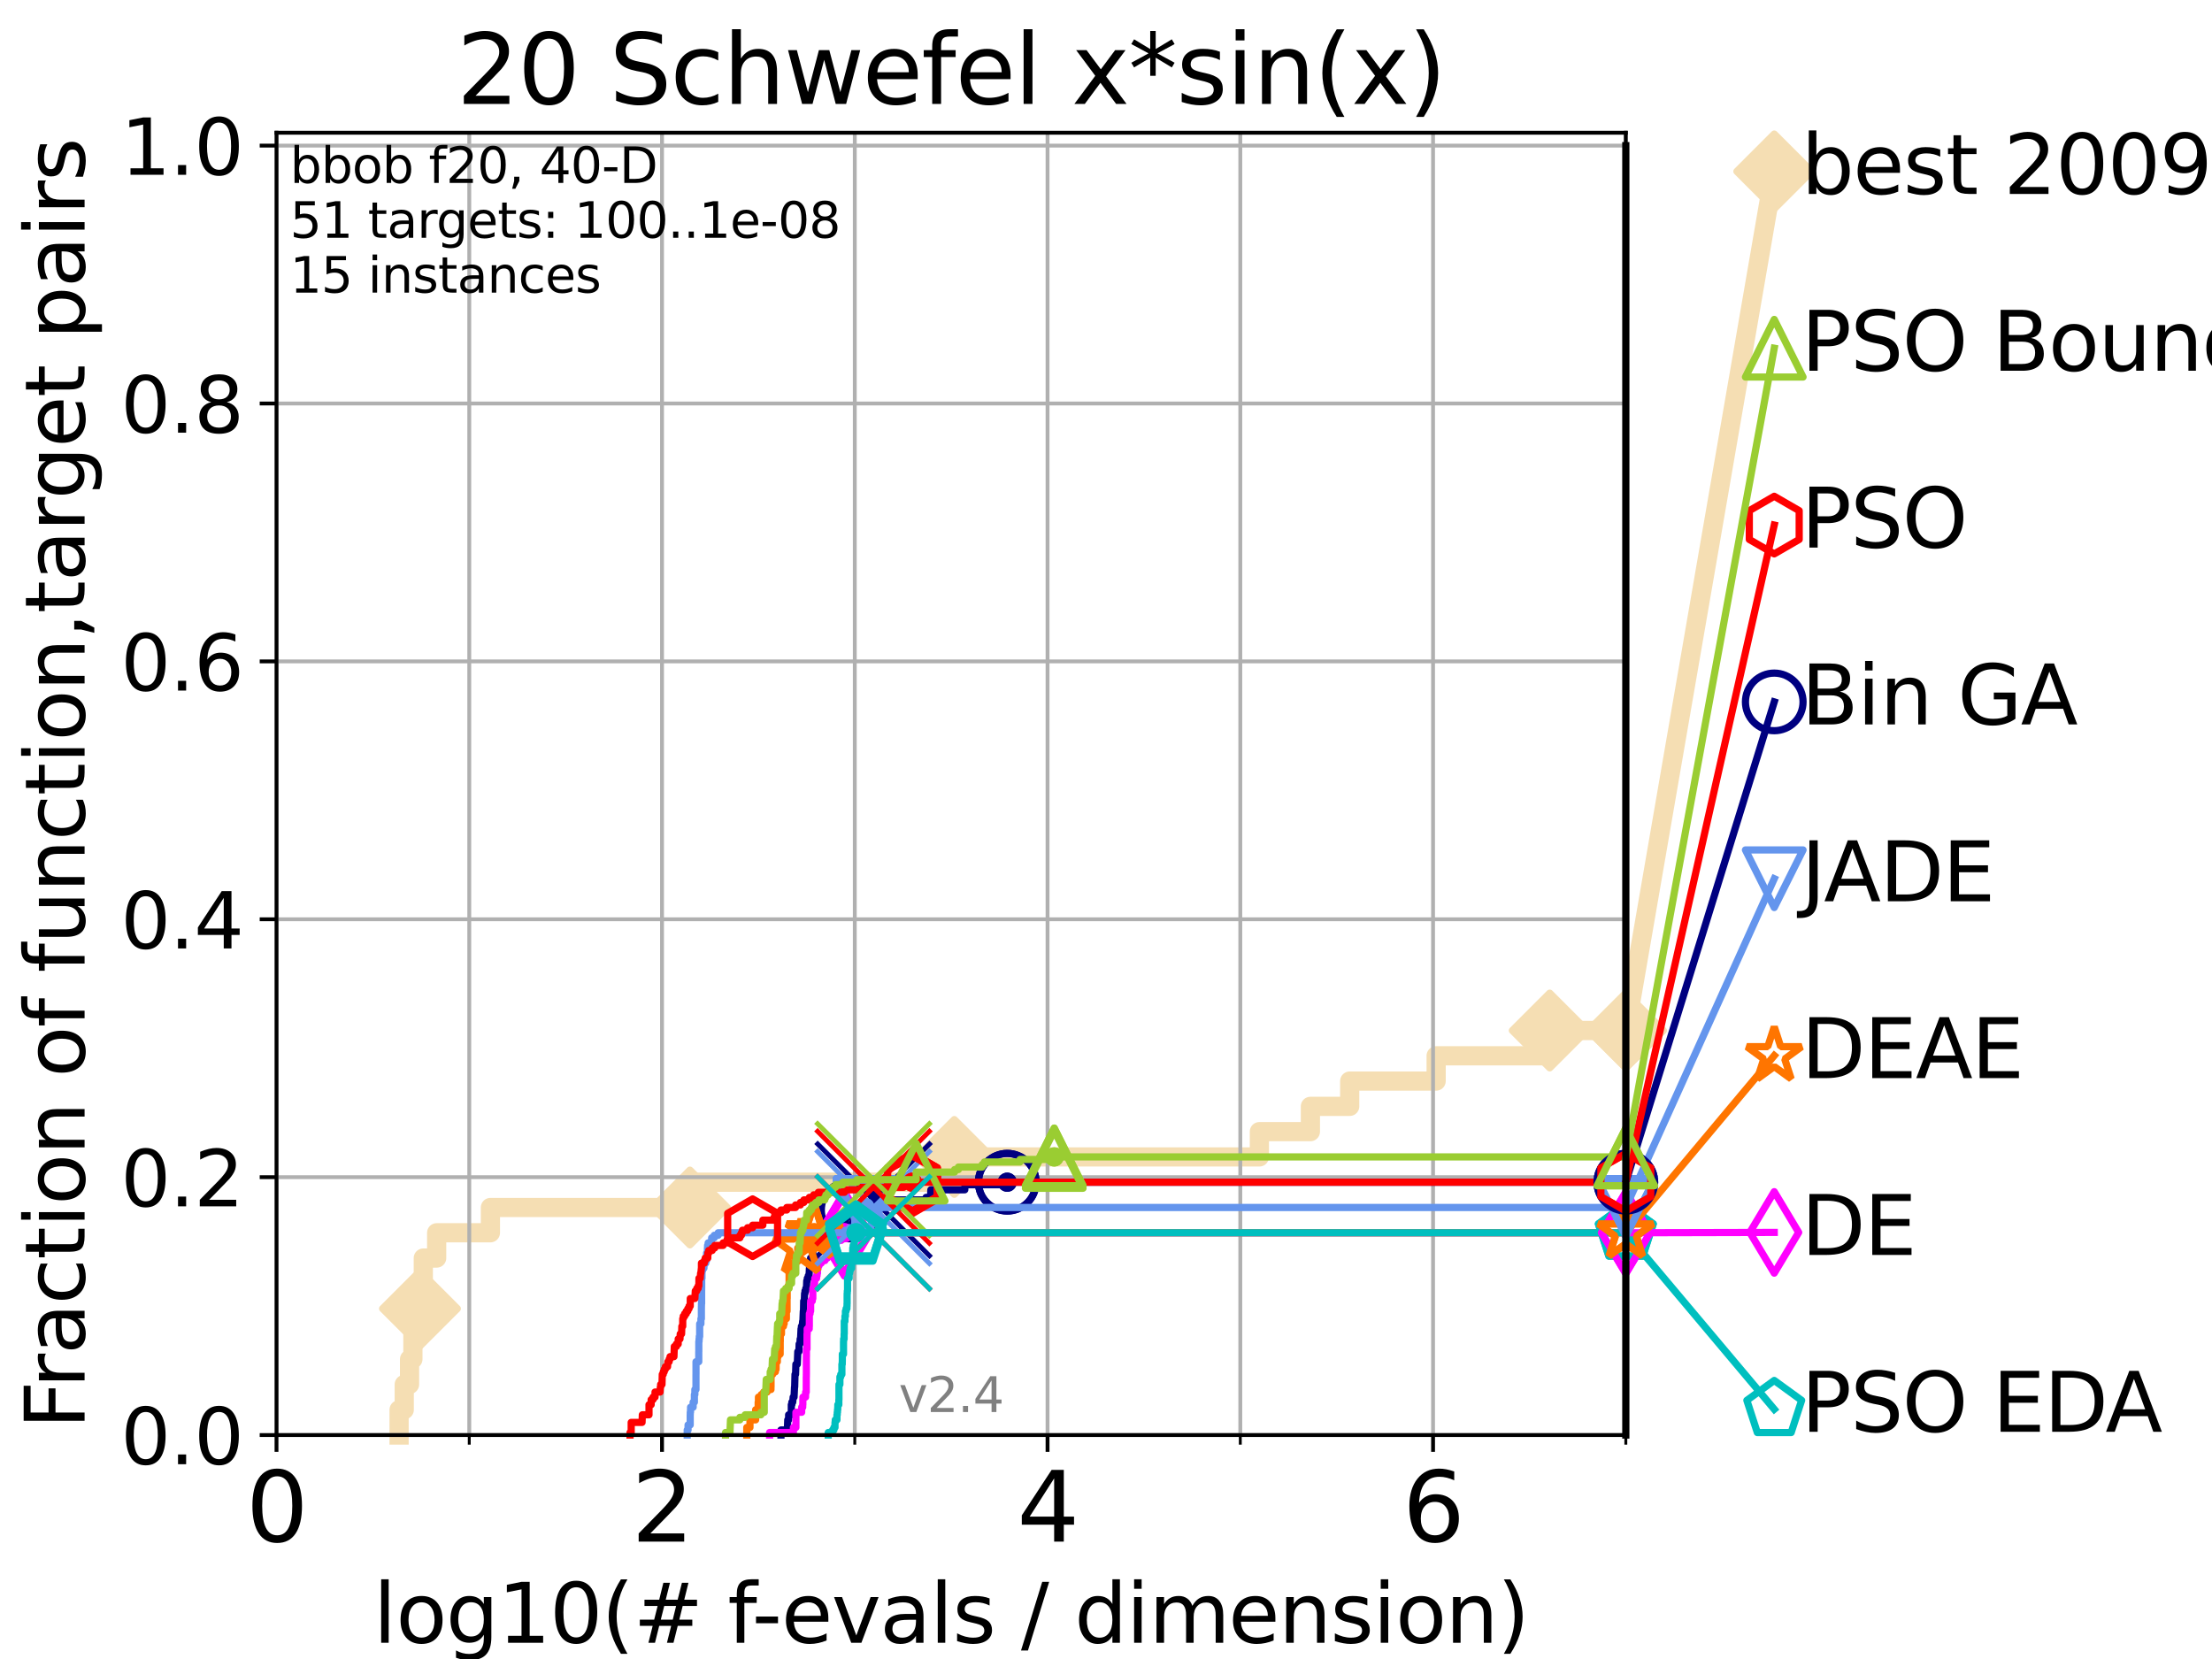 <?xml version="1.0" encoding="utf-8" standalone="no"?>
<!DOCTYPE svg PUBLIC "-//W3C//DTD SVG 1.1//EN"
  "http://www.w3.org/Graphics/SVG/1.1/DTD/svg11.dtd">
<svg height="345.6pt" version="1.1" viewBox="0 0 460.8 345.6" width="460.8pt" xmlns="http://www.w3.org/2000/svg" xmlns:xlink="http://www.w3.org/1999/xlink">
 <defs>
  <style type="text/css">*{stroke-linecap:butt;stroke-linejoin:round;}</style>
 </defs>
 <g id="figure_1">
  <g id="patch_1">
   <path d="M 0 345.6 
L 460.8 345.6 
L 460.8 0 
L 0 0 
z
" style="fill:#ffffff;"/>
  </g>
  <g id="axes_1">
   <g id="patch_2">
    <path d="M 57.6 298.944 
L 338.688 298.944 
L 338.688 27.648 
L 57.6 27.648 
z
" style="fill:#ffffff;"/>
   </g>
   <g id="line2d_1">
    <path d="M 83.138 298.944 
L 83.138 293.677 
L 84.213 293.677 
L 84.213 288.41 
L 85.315 288.41 
L 85.315 283.143 
L 86.013 283.143 
L 86.013 277.877 
L 86.601 277.877 
L 86.601 272.61 
L 87.487 272.61 
L 87.487 267.343 
L 88.18 267.343 
L 88.18 262.076 
L 90.966 262.076 
L 90.966 256.809 
L 102.162 256.809 
L 102.162 251.542 
L 143.723 251.542 
L 143.723 246.275 
L 198.802 246.275 
L 198.802 241.009 
L 262.351 241.009 
L 262.351 235.742 
L 272.98 235.742 
L 272.98 230.475 
L 281.167 230.475 
L 281.167 225.208 
L 299.175 225.208 
L 299.175 219.941 
L 322.834 219.941 
L 322.834 214.674 
L 338.688 214.674 
" style="fill:none;stroke:#f5deb3;stroke-linecap:square;stroke-width:4;"/>
   </g>
   <g id="line2d_2">
    <defs>
     <path d="M 0 7.778 
L 7.778 0 
L 0 -7.778 
L -7.778 0 
z
" id="m2b53078614" style="stroke:#f5deb3;stroke-linejoin:miter;stroke-width:1.5;"/>
    </defs>
    <g>
     <use style="fill:#f5deb3;stroke:#f5deb3;stroke-linejoin:miter;stroke-width:1.5;" x="87.487" xlink:href="#m2b53078614" y="272.61"/>
     <use style="fill:#f5deb3;stroke:#f5deb3;stroke-linejoin:miter;stroke-width:1.5;" x="143.723" xlink:href="#m2b53078614" y="251.542"/>
     <use style="fill:#f5deb3;stroke:#f5deb3;stroke-linejoin:miter;stroke-width:1.5;" x="198.802" xlink:href="#m2b53078614" y="241.009"/>
     <use style="fill:#f5deb3;stroke:#f5deb3;stroke-linejoin:miter;stroke-width:1.5;" x="322.834" xlink:href="#m2b53078614" y="214.674"/>
     <use style="fill:#f5deb3;stroke:#f5deb3;stroke-linejoin:miter;stroke-width:1.5;" x="338.688" xlink:href="#m2b53078614" y="214.674"/>
    </g>
   </g>
   <g id="line2d_3">
    <path style="fill:none;stroke:#f5deb3;stroke-linecap:square;stroke-width:4;"/>
    <g/>
   </g>
   <g id="line2d_4">
    <path d="M 338.688 214.674 
L 369.608 35.706 
" style="fill:none;stroke:#f5deb3;stroke-linecap:square;stroke-width:4;"/>
    <g>
     <use style="fill:#f5deb3;stroke:#f5deb3;stroke-linejoin:miter;stroke-width:1.5;" x="338.688" xlink:href="#m2b53078614" y="214.674"/>
     <use style="fill:#f5deb3;stroke:#f5deb3;stroke-linejoin:miter;stroke-width:1.5;" x="369.608" xlink:href="#m2b53078614" y="35.706"/>
    </g>
   </g>
   <g id="matplotlib.axis_1">
    <g id="xtick_1">
     <g id="line2d_5">
      <path clip-path="url(#pb227d8b0c2)" d="M 57.6 298.944 
L 57.6 27.648 
" style="fill:none;stroke:#b0b0b0;stroke-linecap:square;stroke-width:0.8;"/>
     </g>
     <g id="line2d_6">
      <defs>
       <path d="M 0 0 
L 0 3.5 
" id="m8c1096655e" style="stroke:#000000;stroke-width:0.8;"/>
      </defs>
      <g>
       <use style="stroke:#000000;stroke-width:0.8;" x="57.6" xlink:href="#m8c1096655e" y="298.944"/>
      </g>
     </g>
     <g id="text_1">
      <!-- 0 -->
      <g transform="translate(51.237 321.141)scale(0.2 -0.2)">
       <defs>
        <path d="M 2034 4250 
Q 1547 4250 1301 3770 
Q 1056 3291 1056 2328 
Q 1056 1369 1301 889 
Q 1547 409 2034 409 
Q 2525 409 2770 889 
Q 3016 1369 3016 2328 
Q 3016 3291 2770 3770 
Q 2525 4250 2034 4250 
z
M 2034 4750 
Q 2819 4750 3233 4129 
Q 3647 3509 3647 2328 
Q 3647 1150 3233 529 
Q 2819 -91 2034 -91 
Q 1250 -91 836 529 
Q 422 1150 422 2328 
Q 422 3509 836 4129 
Q 1250 4750 2034 4750 
z
" id="DejaVuSans-30" transform="scale(0.016)"/>
       </defs>
       <use xlink:href="#DejaVuSans-30"/>
      </g>
     </g>
    </g>
    <g id="xtick_2">
     <g id="line2d_7">
      <path clip-path="url(#pb227d8b0c2)" d="M 137.911 298.944 
L 137.911 27.648 
" style="fill:none;stroke:#b0b0b0;stroke-linecap:square;stroke-width:0.8;"/>
     </g>
     <g id="line2d_8">
      <g>
       <use style="stroke:#000000;stroke-width:0.8;" x="137.911" xlink:href="#m8c1096655e" y="298.944"/>
      </g>
     </g>
     <g id="text_2">
      <!-- 2 -->
      <g transform="translate(131.548 321.141)scale(0.2 -0.2)">
       <defs>
        <path d="M 1228 531 
L 3431 531 
L 3431 0 
L 469 0 
L 469 531 
Q 828 903 1448 1529 
Q 2069 2156 2228 2338 
Q 2531 2678 2651 2914 
Q 2772 3150 2772 3378 
Q 2772 3750 2511 3984 
Q 2250 4219 1831 4219 
Q 1534 4219 1204 4116 
Q 875 4013 500 3803 
L 500 4441 
Q 881 4594 1212 4672 
Q 1544 4750 1819 4750 
Q 2544 4750 2975 4387 
Q 3406 4025 3406 3419 
Q 3406 3131 3298 2873 
Q 3191 2616 2906 2266 
Q 2828 2175 2409 1742 
Q 1991 1309 1228 531 
z
" id="DejaVuSans-32" transform="scale(0.016)"/>
       </defs>
       <use xlink:href="#DejaVuSans-32"/>
      </g>
     </g>
    </g>
    <g id="xtick_3">
     <g id="line2d_9">
      <path clip-path="url(#pb227d8b0c2)" d="M 218.222 298.944 
L 218.222 27.648 
" style="fill:none;stroke:#b0b0b0;stroke-linecap:square;stroke-width:0.8;"/>
     </g>
     <g id="line2d_10">
      <g>
       <use style="stroke:#000000;stroke-width:0.8;" x="218.222" xlink:href="#m8c1096655e" y="298.944"/>
      </g>
     </g>
     <g id="text_3">
      <!-- 4 -->
      <g transform="translate(211.859 321.141)scale(0.2 -0.2)">
       <defs>
        <path d="M 2419 4116 
L 825 1625 
L 2419 1625 
L 2419 4116 
z
M 2253 4666 
L 3047 4666 
L 3047 1625 
L 3713 1625 
L 3713 1100 
L 3047 1100 
L 3047 0 
L 2419 0 
L 2419 1100 
L 313 1100 
L 313 1709 
L 2253 4666 
z
" id="DejaVuSans-34" transform="scale(0.016)"/>
       </defs>
       <use xlink:href="#DejaVuSans-34"/>
      </g>
     </g>
    </g>
    <g id="xtick_4">
     <g id="line2d_11">
      <path clip-path="url(#pb227d8b0c2)" d="M 298.533 298.944 
L 298.533 27.648 
" style="fill:none;stroke:#b0b0b0;stroke-linecap:square;stroke-width:0.8;"/>
     </g>
     <g id="line2d_12">
      <g>
       <use style="stroke:#000000;stroke-width:0.8;" x="298.533" xlink:href="#m8c1096655e" y="298.944"/>
      </g>
     </g>
     <g id="text_4">
      <!-- 6 -->
      <g transform="translate(292.17 321.141)scale(0.2 -0.2)">
       <defs>
        <path d="M 2113 2584 
Q 1688 2584 1439 2293 
Q 1191 2003 1191 1497 
Q 1191 994 1439 701 
Q 1688 409 2113 409 
Q 2538 409 2786 701 
Q 3034 994 3034 1497 
Q 3034 2003 2786 2293 
Q 2538 2584 2113 2584 
z
M 3366 4563 
L 3366 3988 
Q 3128 4100 2886 4159 
Q 2644 4219 2406 4219 
Q 1781 4219 1451 3797 
Q 1122 3375 1075 2522 
Q 1259 2794 1537 2939 
Q 1816 3084 2150 3084 
Q 2853 3084 3261 2657 
Q 3669 2231 3669 1497 
Q 3669 778 3244 343 
Q 2819 -91 2113 -91 
Q 1303 -91 875 529 
Q 447 1150 447 2328 
Q 447 3434 972 4092 
Q 1497 4750 2381 4750 
Q 2619 4750 2861 4703 
Q 3103 4656 3366 4563 
z
" id="DejaVuSans-36" transform="scale(0.016)"/>
       </defs>
       <use xlink:href="#DejaVuSans-36"/>
      </g>
     </g>
    </g>
    <g id="xtick_5">
     <g id="line2d_13">
      <path clip-path="url(#pb227d8b0c2)" d="M 97.755 298.944 
L 97.755 27.648 
" style="fill:none;stroke:#b0b0b0;stroke-linecap:square;stroke-width:0.8;"/>
     </g>
     <g id="line2d_14">
      <defs>
       <path d="M 0 0 
L 0 2 
" id="m507e32b620" style="stroke:#000000;stroke-width:0.6;"/>
      </defs>
      <g>
       <use style="stroke:#000000;stroke-width:0.6;" x="97.755" xlink:href="#m507e32b620" y="298.944"/>
      </g>
     </g>
    </g>
    <g id="xtick_6">
     <g id="line2d_15">
      <path clip-path="url(#pb227d8b0c2)" d="M 178.066 298.944 
L 178.066 27.648 
" style="fill:none;stroke:#b0b0b0;stroke-linecap:square;stroke-width:0.8;"/>
     </g>
     <g id="line2d_16">
      <g>
       <use style="stroke:#000000;stroke-width:0.6;" x="178.066" xlink:href="#m507e32b620" y="298.944"/>
      </g>
     </g>
    </g>
    <g id="xtick_7">
     <g id="line2d_17">
      <path clip-path="url(#pb227d8b0c2)" d="M 258.377 298.944 
L 258.377 27.648 
" style="fill:none;stroke:#b0b0b0;stroke-linecap:square;stroke-width:0.8;"/>
     </g>
     <g id="line2d_18">
      <g>
       <use style="stroke:#000000;stroke-width:0.6;" x="258.377" xlink:href="#m507e32b620" y="298.944"/>
      </g>
     </g>
    </g>
    <g id="xtick_8">
     <g id="line2d_19">
      <path clip-path="url(#pb227d8b0c2)" d="M 338.688 298.944 
L 338.688 27.648 
" style="fill:none;stroke:#b0b0b0;stroke-linecap:square;stroke-width:0.8;"/>
     </g>
     <g id="line2d_20">
      <g>
       <use style="stroke:#000000;stroke-width:0.6;" x="338.688" xlink:href="#m507e32b620" y="298.944"/>
      </g>
     </g>
    </g>
    <g id="text_5">
     <!-- log10(# f-evals / dimension) -->
     <g transform="translate(77.764 342.218)scale(0.17 -0.17)">
      <defs>
       <path d="M 603 4863 
L 1178 4863 
L 1178 0 
L 603 0 
L 603 4863 
z
" id="DejaVuSans-6c" transform="scale(0.016)"/>
       <path d="M 1959 3097 
Q 1497 3097 1228 2736 
Q 959 2375 959 1747 
Q 959 1119 1226 758 
Q 1494 397 1959 397 
Q 2419 397 2687 759 
Q 2956 1122 2956 1747 
Q 2956 2369 2687 2733 
Q 2419 3097 1959 3097 
z
M 1959 3584 
Q 2709 3584 3137 3096 
Q 3566 2609 3566 1747 
Q 3566 888 3137 398 
Q 2709 -91 1959 -91 
Q 1206 -91 779 398 
Q 353 888 353 1747 
Q 353 2609 779 3096 
Q 1206 3584 1959 3584 
z
" id="DejaVuSans-6f" transform="scale(0.016)"/>
       <path d="M 2906 1791 
Q 2906 2416 2648 2759 
Q 2391 3103 1925 3103 
Q 1463 3103 1205 2759 
Q 947 2416 947 1791 
Q 947 1169 1205 825 
Q 1463 481 1925 481 
Q 2391 481 2648 825 
Q 2906 1169 2906 1791 
z
M 3481 434 
Q 3481 -459 3084 -895 
Q 2688 -1331 1869 -1331 
Q 1566 -1331 1297 -1286 
Q 1028 -1241 775 -1147 
L 775 -588 
Q 1028 -725 1275 -790 
Q 1522 -856 1778 -856 
Q 2344 -856 2625 -561 
Q 2906 -266 2906 331 
L 2906 616 
Q 2728 306 2450 153 
Q 2172 0 1784 0 
Q 1141 0 747 490 
Q 353 981 353 1791 
Q 353 2603 747 3093 
Q 1141 3584 1784 3584 
Q 2172 3584 2450 3431 
Q 2728 3278 2906 2969 
L 2906 3500 
L 3481 3500 
L 3481 434 
z
" id="DejaVuSans-67" transform="scale(0.016)"/>
       <path d="M 794 531 
L 1825 531 
L 1825 4091 
L 703 3866 
L 703 4441 
L 1819 4666 
L 2450 4666 
L 2450 531 
L 3481 531 
L 3481 0 
L 794 0 
L 794 531 
z
" id="DejaVuSans-31" transform="scale(0.016)"/>
       <path d="M 1984 4856 
Q 1566 4138 1362 3434 
Q 1159 2731 1159 2009 
Q 1159 1288 1364 580 
Q 1569 -128 1984 -844 
L 1484 -844 
Q 1016 -109 783 600 
Q 550 1309 550 2009 
Q 550 2706 781 3412 
Q 1013 4119 1484 4856 
L 1984 4856 
z
" id="DejaVuSans-28" transform="scale(0.016)"/>
       <path d="M 3272 2816 
L 2363 2816 
L 2100 1772 
L 3016 1772 
L 3272 2816 
z
M 2803 4594 
L 2478 3297 
L 3391 3297 
L 3719 4594 
L 4219 4594 
L 3897 3297 
L 4872 3297 
L 4872 2816 
L 3775 2816 
L 3519 1772 
L 4513 1772 
L 4513 1294 
L 3397 1294 
L 3072 0 
L 2572 0 
L 2894 1294 
L 1978 1294 
L 1656 0 
L 1153 0 
L 1478 1294 
L 494 1294 
L 494 1772 
L 1594 1772 
L 1856 2816 
L 850 2816 
L 850 3297 
L 1978 3297 
L 2297 4594 
L 2803 4594 
z
" id="DejaVuSans-23" transform="scale(0.016)"/>
       <path id="DejaVuSans-20" transform="scale(0.016)"/>
       <path d="M 2375 4863 
L 2375 4384 
L 1825 4384 
Q 1516 4384 1395 4259 
Q 1275 4134 1275 3809 
L 1275 3500 
L 2222 3500 
L 2222 3053 
L 1275 3053 
L 1275 0 
L 697 0 
L 697 3053 
L 147 3053 
L 147 3500 
L 697 3500 
L 697 3744 
Q 697 4328 969 4595 
Q 1241 4863 1831 4863 
L 2375 4863 
z
" id="DejaVuSans-66" transform="scale(0.016)"/>
       <path d="M 313 2009 
L 1997 2009 
L 1997 1497 
L 313 1497 
L 313 2009 
z
" id="DejaVuSans-2d" transform="scale(0.016)"/>
       <path d="M 3597 1894 
L 3597 1613 
L 953 1613 
Q 991 1019 1311 708 
Q 1631 397 2203 397 
Q 2534 397 2845 478 
Q 3156 559 3463 722 
L 3463 178 
Q 3153 47 2828 -22 
Q 2503 -91 2169 -91 
Q 1331 -91 842 396 
Q 353 884 353 1716 
Q 353 2575 817 3079 
Q 1281 3584 2069 3584 
Q 2775 3584 3186 3129 
Q 3597 2675 3597 1894 
z
M 3022 2063 
Q 3016 2534 2758 2815 
Q 2500 3097 2075 3097 
Q 1594 3097 1305 2825 
Q 1016 2553 972 2059 
L 3022 2063 
z
" id="DejaVuSans-65" transform="scale(0.016)"/>
       <path d="M 191 3500 
L 800 3500 
L 1894 563 
L 2988 3500 
L 3597 3500 
L 2284 0 
L 1503 0 
L 191 3500 
z
" id="DejaVuSans-76" transform="scale(0.016)"/>
       <path d="M 2194 1759 
Q 1497 1759 1228 1600 
Q 959 1441 959 1056 
Q 959 750 1161 570 
Q 1363 391 1709 391 
Q 2188 391 2477 730 
Q 2766 1069 2766 1631 
L 2766 1759 
L 2194 1759 
z
M 3341 1997 
L 3341 0 
L 2766 0 
L 2766 531 
Q 2569 213 2275 61 
Q 1981 -91 1556 -91 
Q 1019 -91 701 211 
Q 384 513 384 1019 
Q 384 1609 779 1909 
Q 1175 2209 1959 2209 
L 2766 2209 
L 2766 2266 
Q 2766 2663 2505 2880 
Q 2244 3097 1772 3097 
Q 1472 3097 1187 3025 
Q 903 2953 641 2809 
L 641 3341 
Q 956 3463 1253 3523 
Q 1550 3584 1831 3584 
Q 2591 3584 2966 3190 
Q 3341 2797 3341 1997 
z
" id="DejaVuSans-61" transform="scale(0.016)"/>
       <path d="M 2834 3397 
L 2834 2853 
Q 2591 2978 2328 3040 
Q 2066 3103 1784 3103 
Q 1356 3103 1142 2972 
Q 928 2841 928 2578 
Q 928 2378 1081 2264 
Q 1234 2150 1697 2047 
L 1894 2003 
Q 2506 1872 2764 1633 
Q 3022 1394 3022 966 
Q 3022 478 2636 193 
Q 2250 -91 1575 -91 
Q 1294 -91 989 -36 
Q 684 19 347 128 
L 347 722 
Q 666 556 975 473 
Q 1284 391 1588 391 
Q 1994 391 2212 530 
Q 2431 669 2431 922 
Q 2431 1156 2273 1281 
Q 2116 1406 1581 1522 
L 1381 1569 
Q 847 1681 609 1914 
Q 372 2147 372 2553 
Q 372 3047 722 3315 
Q 1072 3584 1716 3584 
Q 2034 3584 2315 3537 
Q 2597 3491 2834 3397 
z
" id="DejaVuSans-73" transform="scale(0.016)"/>
       <path d="M 1625 4666 
L 2156 4666 
L 531 -594 
L 0 -594 
L 1625 4666 
z
" id="DejaVuSans-2f" transform="scale(0.016)"/>
       <path d="M 2906 2969 
L 2906 4863 
L 3481 4863 
L 3481 0 
L 2906 0 
L 2906 525 
Q 2725 213 2448 61 
Q 2172 -91 1784 -91 
Q 1150 -91 751 415 
Q 353 922 353 1747 
Q 353 2572 751 3078 
Q 1150 3584 1784 3584 
Q 2172 3584 2448 3432 
Q 2725 3281 2906 2969 
z
M 947 1747 
Q 947 1113 1208 752 
Q 1469 391 1925 391 
Q 2381 391 2643 752 
Q 2906 1113 2906 1747 
Q 2906 2381 2643 2742 
Q 2381 3103 1925 3103 
Q 1469 3103 1208 2742 
Q 947 2381 947 1747 
z
" id="DejaVuSans-64" transform="scale(0.016)"/>
       <path d="M 603 3500 
L 1178 3500 
L 1178 0 
L 603 0 
L 603 3500 
z
M 603 4863 
L 1178 4863 
L 1178 4134 
L 603 4134 
L 603 4863 
z
" id="DejaVuSans-69" transform="scale(0.016)"/>
       <path d="M 3328 2828 
Q 3544 3216 3844 3400 
Q 4144 3584 4550 3584 
Q 5097 3584 5394 3201 
Q 5691 2819 5691 2113 
L 5691 0 
L 5113 0 
L 5113 2094 
Q 5113 2597 4934 2840 
Q 4756 3084 4391 3084 
Q 3944 3084 3684 2787 
Q 3425 2491 3425 1978 
L 3425 0 
L 2847 0 
L 2847 2094 
Q 2847 2600 2669 2842 
Q 2491 3084 2119 3084 
Q 1678 3084 1418 2786 
Q 1159 2488 1159 1978 
L 1159 0 
L 581 0 
L 581 3500 
L 1159 3500 
L 1159 2956 
Q 1356 3278 1631 3431 
Q 1906 3584 2284 3584 
Q 2666 3584 2933 3390 
Q 3200 3197 3328 2828 
z
" id="DejaVuSans-6d" transform="scale(0.016)"/>
       <path d="M 3513 2113 
L 3513 0 
L 2938 0 
L 2938 2094 
Q 2938 2591 2744 2837 
Q 2550 3084 2163 3084 
Q 1697 3084 1428 2787 
Q 1159 2491 1159 1978 
L 1159 0 
L 581 0 
L 581 3500 
L 1159 3500 
L 1159 2956 
Q 1366 3272 1645 3428 
Q 1925 3584 2291 3584 
Q 2894 3584 3203 3211 
Q 3513 2838 3513 2113 
z
" id="DejaVuSans-6e" transform="scale(0.016)"/>
       <path d="M 513 4856 
L 1013 4856 
Q 1481 4119 1714 3412 
Q 1947 2706 1947 2009 
Q 1947 1309 1714 600 
Q 1481 -109 1013 -844 
L 513 -844 
Q 928 -128 1133 580 
Q 1338 1288 1338 2009 
Q 1338 2731 1133 3434 
Q 928 4138 513 4856 
z
" id="DejaVuSans-29" transform="scale(0.016)"/>
      </defs>
      <use xlink:href="#DejaVuSans-6c"/>
      <use x="27.783" xlink:href="#DejaVuSans-6f"/>
      <use x="88.965" xlink:href="#DejaVuSans-67"/>
      <use x="152.441" xlink:href="#DejaVuSans-31"/>
      <use x="216.064" xlink:href="#DejaVuSans-30"/>
      <use x="279.688" xlink:href="#DejaVuSans-28"/>
      <use x="318.701" xlink:href="#DejaVuSans-23"/>
      <use x="402.49" xlink:href="#DejaVuSans-20"/>
      <use x="434.277" xlink:href="#DejaVuSans-66"/>
      <use x="463.982" xlink:href="#DejaVuSans-2d"/>
      <use x="500.066" xlink:href="#DejaVuSans-65"/>
      <use x="561.59" xlink:href="#DejaVuSans-76"/>
      <use x="620.77" xlink:href="#DejaVuSans-61"/>
      <use x="682.049" xlink:href="#DejaVuSans-6c"/>
      <use x="709.832" xlink:href="#DejaVuSans-73"/>
      <use x="761.932" xlink:href="#DejaVuSans-20"/>
      <use x="793.719" xlink:href="#DejaVuSans-2f"/>
      <use x="827.41" xlink:href="#DejaVuSans-20"/>
      <use x="859.197" xlink:href="#DejaVuSans-64"/>
      <use x="922.674" xlink:href="#DejaVuSans-69"/>
      <use x="950.457" xlink:href="#DejaVuSans-6d"/>
      <use x="1047.869" xlink:href="#DejaVuSans-65"/>
      <use x="1109.393" xlink:href="#DejaVuSans-6e"/>
      <use x="1172.771" xlink:href="#DejaVuSans-73"/>
      <use x="1224.871" xlink:href="#DejaVuSans-69"/>
      <use x="1252.654" xlink:href="#DejaVuSans-6f"/>
      <use x="1313.836" xlink:href="#DejaVuSans-6e"/>
      <use x="1377.215" xlink:href="#DejaVuSans-29"/>
     </g>
    </g>
   </g>
   <g id="matplotlib.axis_2">
    <g id="ytick_1">
     <g id="line2d_21">
      <path clip-path="url(#pb227d8b0c2)" d="M 57.6 298.944 
L 338.688 298.944 
" style="fill:none;stroke:#b0b0b0;stroke-linecap:square;stroke-width:0.8;"/>
     </g>
     <g id="line2d_22">
      <defs>
       <path d="M 0 0 
L -3.5 0 
" id="me8425c22c1" style="stroke:#000000;stroke-width:0.8;"/>
      </defs>
      <g>
       <use style="stroke:#000000;stroke-width:0.8;" x="57.6" xlink:href="#me8425c22c1" y="298.944"/>
      </g>
     </g>
     <g id="text_6">
      <!-- 0.0 -->
      <g transform="translate(25.155 305.023)scale(0.16 -0.16)">
       <defs>
        <path d="M 684 794 
L 1344 794 
L 1344 0 
L 684 0 
L 684 794 
z
" id="DejaVuSans-2e" transform="scale(0.016)"/>
       </defs>
       <use xlink:href="#DejaVuSans-30"/>
       <use x="63.623" xlink:href="#DejaVuSans-2e"/>
       <use x="95.41" xlink:href="#DejaVuSans-30"/>
      </g>
     </g>
    </g>
    <g id="ytick_2">
     <g id="line2d_23">
      <path clip-path="url(#pb227d8b0c2)" d="M 57.6 245.222 
L 338.688 245.222 
" style="fill:none;stroke:#b0b0b0;stroke-linecap:square;stroke-width:0.8;"/>
     </g>
     <g id="line2d_24">
      <g>
       <use style="stroke:#000000;stroke-width:0.8;" x="57.6" xlink:href="#me8425c22c1" y="245.222"/>
      </g>
     </g>
     <g id="text_7">
      <!-- 0.2 -->
      <g transform="translate(25.155 251.301)scale(0.16 -0.16)">
       <use xlink:href="#DejaVuSans-30"/>
       <use x="63.623" xlink:href="#DejaVuSans-2e"/>
       <use x="95.41" xlink:href="#DejaVuSans-32"/>
      </g>
     </g>
    </g>
    <g id="ytick_3">
     <g id="line2d_25">
      <path clip-path="url(#pb227d8b0c2)" d="M 57.6 191.5 
L 338.688 191.5 
" style="fill:none;stroke:#b0b0b0;stroke-linecap:square;stroke-width:0.8;"/>
     </g>
     <g id="line2d_26">
      <g>
       <use style="stroke:#000000;stroke-width:0.8;" x="57.6" xlink:href="#me8425c22c1" y="191.5"/>
      </g>
     </g>
     <g id="text_8">
      <!-- 0.4 -->
      <g transform="translate(25.155 197.579)scale(0.16 -0.16)">
       <use xlink:href="#DejaVuSans-30"/>
       <use x="63.623" xlink:href="#DejaVuSans-2e"/>
       <use x="95.41" xlink:href="#DejaVuSans-34"/>
      </g>
     </g>
    </g>
    <g id="ytick_4">
     <g id="line2d_27">
      <path clip-path="url(#pb227d8b0c2)" d="M 57.6 137.778 
L 338.688 137.778 
" style="fill:none;stroke:#b0b0b0;stroke-linecap:square;stroke-width:0.8;"/>
     </g>
     <g id="line2d_28">
      <g>
       <use style="stroke:#000000;stroke-width:0.8;" x="57.6" xlink:href="#me8425c22c1" y="137.778"/>
      </g>
     </g>
     <g id="text_9">
      <!-- 0.6 -->
      <g transform="translate(25.155 143.857)scale(0.16 -0.16)">
       <use xlink:href="#DejaVuSans-30"/>
       <use x="63.623" xlink:href="#DejaVuSans-2e"/>
       <use x="95.41" xlink:href="#DejaVuSans-36"/>
      </g>
     </g>
    </g>
    <g id="ytick_5">
     <g id="line2d_29">
      <path clip-path="url(#pb227d8b0c2)" d="M 57.6 84.056 
L 338.688 84.056 
" style="fill:none;stroke:#b0b0b0;stroke-linecap:square;stroke-width:0.8;"/>
     </g>
     <g id="line2d_30">
      <g>
       <use style="stroke:#000000;stroke-width:0.8;" x="57.6" xlink:href="#me8425c22c1" y="84.056"/>
      </g>
     </g>
     <g id="text_10">
      <!-- 0.8 -->
      <g transform="translate(25.155 90.135)scale(0.16 -0.16)">
       <defs>
        <path d="M 2034 2216 
Q 1584 2216 1326 1975 
Q 1069 1734 1069 1313 
Q 1069 891 1326 650 
Q 1584 409 2034 409 
Q 2484 409 2743 651 
Q 3003 894 3003 1313 
Q 3003 1734 2745 1975 
Q 2488 2216 2034 2216 
z
M 1403 2484 
Q 997 2584 770 2862 
Q 544 3141 544 3541 
Q 544 4100 942 4425 
Q 1341 4750 2034 4750 
Q 2731 4750 3128 4425 
Q 3525 4100 3525 3541 
Q 3525 3141 3298 2862 
Q 3072 2584 2669 2484 
Q 3125 2378 3379 2068 
Q 3634 1759 3634 1313 
Q 3634 634 3220 271 
Q 2806 -91 2034 -91 
Q 1263 -91 848 271 
Q 434 634 434 1313 
Q 434 1759 690 2068 
Q 947 2378 1403 2484 
z
M 1172 3481 
Q 1172 3119 1398 2916 
Q 1625 2713 2034 2713 
Q 2441 2713 2670 2916 
Q 2900 3119 2900 3481 
Q 2900 3844 2670 4047 
Q 2441 4250 2034 4250 
Q 1625 4250 1398 4047 
Q 1172 3844 1172 3481 
z
" id="DejaVuSans-38" transform="scale(0.016)"/>
       </defs>
       <use xlink:href="#DejaVuSans-30"/>
       <use x="63.623" xlink:href="#DejaVuSans-2e"/>
       <use x="95.41" xlink:href="#DejaVuSans-38"/>
      </g>
     </g>
    </g>
    <g id="ytick_6">
     <g id="line2d_31">
      <path clip-path="url(#pb227d8b0c2)" d="M 57.6 30.334 
L 338.688 30.334 
" style="fill:none;stroke:#b0b0b0;stroke-linecap:square;stroke-width:0.8;"/>
     </g>
     <g id="line2d_32">
      <g>
       <use style="stroke:#000000;stroke-width:0.8;" x="57.6" xlink:href="#me8425c22c1" y="30.334"/>
      </g>
     </g>
     <g id="text_11">
      <!-- 1.0 -->
      <g transform="translate(25.155 36.413)scale(0.16 -0.16)">
       <use xlink:href="#DejaVuSans-31"/>
       <use x="63.623" xlink:href="#DejaVuSans-2e"/>
       <use x="95.41" xlink:href="#DejaVuSans-30"/>
      </g>
     </g>
    </g>
    <g id="text_12">
     <!-- Fraction of function,target pairs -->
     <g transform="translate(17.62 297.681)rotate(-90)scale(0.17 -0.17)">
      <defs>
       <path d="M 628 4666 
L 3309 4666 
L 3309 4134 
L 1259 4134 
L 1259 2759 
L 3109 2759 
L 3109 2228 
L 1259 2228 
L 1259 0 
L 628 0 
L 628 4666 
z
" id="DejaVuSans-46" transform="scale(0.016)"/>
       <path d="M 2631 2963 
Q 2534 3019 2420 3045 
Q 2306 3072 2169 3072 
Q 1681 3072 1420 2755 
Q 1159 2438 1159 1844 
L 1159 0 
L 581 0 
L 581 3500 
L 1159 3500 
L 1159 2956 
Q 1341 3275 1631 3429 
Q 1922 3584 2338 3584 
Q 2397 3584 2469 3576 
Q 2541 3569 2628 3553 
L 2631 2963 
z
" id="DejaVuSans-72" transform="scale(0.016)"/>
       <path d="M 3122 3366 
L 3122 2828 
Q 2878 2963 2633 3030 
Q 2388 3097 2138 3097 
Q 1578 3097 1268 2742 
Q 959 2388 959 1747 
Q 959 1106 1268 751 
Q 1578 397 2138 397 
Q 2388 397 2633 464 
Q 2878 531 3122 666 
L 3122 134 
Q 2881 22 2623 -34 
Q 2366 -91 2075 -91 
Q 1284 -91 818 406 
Q 353 903 353 1747 
Q 353 2603 823 3093 
Q 1294 3584 2113 3584 
Q 2378 3584 2631 3529 
Q 2884 3475 3122 3366 
z
" id="DejaVuSans-63" transform="scale(0.016)"/>
       <path d="M 1172 4494 
L 1172 3500 
L 2356 3500 
L 2356 3053 
L 1172 3053 
L 1172 1153 
Q 1172 725 1289 603 
Q 1406 481 1766 481 
L 2356 481 
L 2356 0 
L 1766 0 
Q 1100 0 847 248 
Q 594 497 594 1153 
L 594 3053 
L 172 3053 
L 172 3500 
L 594 3500 
L 594 4494 
L 1172 4494 
z
" id="DejaVuSans-74" transform="scale(0.016)"/>
       <path d="M 544 1381 
L 544 3500 
L 1119 3500 
L 1119 1403 
Q 1119 906 1312 657 
Q 1506 409 1894 409 
Q 2359 409 2629 706 
Q 2900 1003 2900 1516 
L 2900 3500 
L 3475 3500 
L 3475 0 
L 2900 0 
L 2900 538 
Q 2691 219 2414 64 
Q 2138 -91 1772 -91 
Q 1169 -91 856 284 
Q 544 659 544 1381 
z
M 1991 3584 
L 1991 3584 
z
" id="DejaVuSans-75" transform="scale(0.016)"/>
       <path d="M 750 794 
L 1409 794 
L 1409 256 
L 897 -744 
L 494 -744 
L 750 256 
L 750 794 
z
" id="DejaVuSans-2c" transform="scale(0.016)"/>
       <path d="M 1159 525 
L 1159 -1331 
L 581 -1331 
L 581 3500 
L 1159 3500 
L 1159 2969 
Q 1341 3281 1617 3432 
Q 1894 3584 2278 3584 
Q 2916 3584 3314 3078 
Q 3713 2572 3713 1747 
Q 3713 922 3314 415 
Q 2916 -91 2278 -91 
Q 1894 -91 1617 61 
Q 1341 213 1159 525 
z
M 3116 1747 
Q 3116 2381 2855 2742 
Q 2594 3103 2138 3103 
Q 1681 3103 1420 2742 
Q 1159 2381 1159 1747 
Q 1159 1113 1420 752 
Q 1681 391 2138 391 
Q 2594 391 2855 752 
Q 3116 1113 3116 1747 
z
" id="DejaVuSans-70" transform="scale(0.016)"/>
      </defs>
      <use xlink:href="#DejaVuSans-46"/>
      <use x="50.27" xlink:href="#DejaVuSans-72"/>
      <use x="91.383" xlink:href="#DejaVuSans-61"/>
      <use x="152.662" xlink:href="#DejaVuSans-63"/>
      <use x="207.643" xlink:href="#DejaVuSans-74"/>
      <use x="246.852" xlink:href="#DejaVuSans-69"/>
      <use x="274.635" xlink:href="#DejaVuSans-6f"/>
      <use x="335.816" xlink:href="#DejaVuSans-6e"/>
      <use x="399.195" xlink:href="#DejaVuSans-20"/>
      <use x="430.982" xlink:href="#DejaVuSans-6f"/>
      <use x="492.164" xlink:href="#DejaVuSans-66"/>
      <use x="527.369" xlink:href="#DejaVuSans-20"/>
      <use x="559.156" xlink:href="#DejaVuSans-66"/>
      <use x="594.361" xlink:href="#DejaVuSans-75"/>
      <use x="657.74" xlink:href="#DejaVuSans-6e"/>
      <use x="721.119" xlink:href="#DejaVuSans-63"/>
      <use x="776.1" xlink:href="#DejaVuSans-74"/>
      <use x="815.309" xlink:href="#DejaVuSans-69"/>
      <use x="843.092" xlink:href="#DejaVuSans-6f"/>
      <use x="904.273" xlink:href="#DejaVuSans-6e"/>
      <use x="967.652" xlink:href="#DejaVuSans-2c"/>
      <use x="999.439" xlink:href="#DejaVuSans-74"/>
      <use x="1038.648" xlink:href="#DejaVuSans-61"/>
      <use x="1099.928" xlink:href="#DejaVuSans-72"/>
      <use x="1139.291" xlink:href="#DejaVuSans-67"/>
      <use x="1202.768" xlink:href="#DejaVuSans-65"/>
      <use x="1264.291" xlink:href="#DejaVuSans-74"/>
      <use x="1303.5" xlink:href="#DejaVuSans-20"/>
      <use x="1335.287" xlink:href="#DejaVuSans-70"/>
      <use x="1398.764" xlink:href="#DejaVuSans-61"/>
      <use x="1460.043" xlink:href="#DejaVuSans-69"/>
      <use x="1487.826" xlink:href="#DejaVuSans-72"/>
      <use x="1528.939" xlink:href="#DejaVuSans-73"/>
     </g>
    </g>
   </g>
   <g id="line2d_33">
    <defs>
     <path d="M 0 1.5 
C 0.398 1.5 0.779 1.342 1.061 1.061 
C 1.342 0.779 1.5 0.398 1.5 0 
C 1.5 -0.398 1.342 -0.779 1.061 -1.061 
C 0.779 -1.342 0.398 -1.5 0 -1.5 
C -0.398 -1.5 -0.779 -1.342 -1.061 -1.061 
C -1.342 -0.779 -1.5 -0.398 -1.5 0 
C -1.5 0.398 -1.342 0.779 -1.061 1.061 
C -0.779 1.342 -0.398 1.5 0 1.5 
z
" id="m381c79a97c" style="stroke:#f5deb3;"/>
    </defs>
    <g>
     <use style="fill:#f5deb3;stroke:#f5deb3;" x="322.834" xlink:href="#m381c79a97c" y="214.674"/>
     <use style="fill:#f5deb3;stroke:#f5deb3;" x="322.834" xlink:href="#m381c79a97c" y="214.674"/>
    </g>
   </g>
   <g id="line2d_34">
    <defs>
     <path d="M 0 1.5 
C 0.398 1.5 0.779 1.342 1.061 1.061 
C 1.342 0.779 1.5 0.398 1.5 0 
C 1.5 -0.398 1.342 -0.779 1.061 -1.061 
C 0.779 -1.342 0.398 -1.5 0 -1.5 
C -0.398 -1.5 -0.779 -1.342 -1.061 -1.061 
C -1.342 -0.779 -1.5 -0.398 -1.5 0 
C -1.5 0.398 -1.342 0.779 -1.061 1.061 
C -0.779 1.342 -0.398 1.5 0 1.5 
z
" id="m6cce5d0597" style="stroke:#000080;"/>
    </defs>
    <g>
     <use style="fill:#000080;stroke:#000080;" x="209.825" xlink:href="#m6cce5d0597" y="246.275"/>
     <use style="fill:#000080;stroke:#000080;" x="209.825" xlink:href="#m6cce5d0597" y="246.275"/>
    </g>
   </g>
   <g id="line2d_35">
    <path d="M 162.689 298.944 
L 162.689 297.891 
L 164.021 297.891 
L 164.102 295.784 
L 164.283 295.784 
L 164.283 294.731 
L 164.842 294.731 
L 164.842 292.624 
L 164.954 292.624 
L 164.954 292.097 
L 165.139 292.097 
L 165.229 291.044 
L 165.414 291.044 
L 165.516 288.937 
L 165.544 288.937 
L 165.614 286.304 
L 165.73 286.304 
L 165.798 284.197 
L 166.09 284.197 
L 166.193 281.563 
L 166.429 281.563 
L 166.476 279.983 
L 166.633 279.983 
L 166.687 278.93 
L 166.772 278.93 
L 166.871 276.823 
L 166.948 276.823 
L 166.948 276.296 
L 167.114 276.296 
L 167.208 275.243 
L 167.257 275.243 
L 167.342 273.136 
L 167.38 273.136 
L 167.422 271.03 
L 167.55 271.03 
L 167.609 269.45 
L 167.693 269.45 
L 167.693 268.923 
L 167.863 268.923 
L 167.863 268.396 
L 168.002 268.396 
L 168.059 266.816 
L 168.174 266.816 
L 168.174 266.289 
L 168.377 266.289 
L 168.377 265.763 
L 168.536 265.763 
L 168.618 264.183 
L 168.7 264.183 
L 168.753 262.603 
L 168.857 262.603 
L 168.857 262.076 
L 169.274 262.076 
L 169.353 260.496 
L 169.404 260.496 
L 169.451 259.443 
L 169.895 259.443 
L 169.935 258.389 
L 170.07 258.389 
L 170.07 257.862 
L 171.241 257.862 
L 171.241 257.336 
L 171.486 257.336 
L 171.486 256.809 
L 174.372 256.809 
L 174.372 256.282 
L 175.35 256.282 
L 175.35 255.756 
L 175.677 255.756 
L 175.771 254.702 
L 175.793 254.702 
L 175.793 254.176 
L 176.115 254.176 
L 176.115 253.649 
L 176.573 253.649 
L 176.679 252.596 
L 177.039 252.596 
L 177.092 251.542 
L 179.602 251.542 
L 179.602 251.016 
L 181.499 251.016 
L 181.499 250.489 
L 181.67 250.489 
L 181.67 249.962 
L 192.919 249.962 
L 192.919 249.436 
L 193.829 249.436 
L 193.914 247.855 
L 200.98 247.855 
L 201.036 246.802 
L 209.825 246.802 
L 209.825 246.275 
L 338.688 246.275 
L 338.688 246.275 
" style="fill:none;stroke:#000080;stroke-linecap:square;stroke-width:1.5;"/>
   </g>
   <g id="line2d_36">
    <defs>
     <path d="M 0 6 
C 1.591 6 3.117 5.368 4.243 4.243 
C 5.368 3.117 6 1.591 6 0 
C 6 -1.591 5.368 -3.117 4.243 -4.243 
C 3.117 -5.368 1.591 -6 0 -6 
C -1.591 -6 -3.117 -5.368 -4.243 -4.243 
C -5.368 -3.117 -6 -1.591 -6 0 
C -6 1.591 -5.368 3.117 -4.243 4.243 
C -3.117 5.368 -1.591 6 0 6 
z
" id="m73a463bb9c" style="stroke:#000080;stroke-width:1.5;"/>
    </defs>
    <g>
     <use style="fill-opacity:0;stroke:#000080;stroke-width:1.5;" x="177.092" xlink:href="#m73a463bb9c" y="252.069"/>
     <use style="fill-opacity:0;stroke:#000080;stroke-width:1.5;" x="209.825" xlink:href="#m73a463bb9c" y="246.275"/>
     <use style="fill-opacity:0;stroke:#000080;stroke-width:1.5;" x="209.825" xlink:href="#m73a463bb9c" y="246.275"/>
     <use style="fill-opacity:0;stroke:#000080;stroke-width:1.5;" x="338.688" xlink:href="#m73a463bb9c" y="246.275"/>
    </g>
   </g>
   <g id="line2d_37">
    <path style="fill:none;stroke:#000080;stroke-linecap:square;stroke-width:1.5;"/>
    <g/>
   </g>
   <g id="line2d_38">
    <path clip-path="url(#pb227d8b0c2)" d="M 181.98 249.962 
" style="fill:none;stroke:#000080;stroke-linecap:square;stroke-width:1.5;"/>
    <defs>
     <path d="M -12 12 
L 12 -12 
M -12 -12 
L 12 12 
" id="m90098f138f" style="stroke:#000080;"/>
    </defs>
    <g clip-path="url(#pb227d8b0c2)">
     <use style="fill:#000080;stroke:#000080;" x="181.98" xlink:href="#m90098f138f" y="249.962"/>
    </g>
   </g>
   <g id="line2d_39">
    <defs>
     <path d="M 0 1.5 
C 0.398 1.5 0.779 1.342 1.061 1.061 
C 1.342 0.779 1.5 0.398 1.5 0 
C 1.5 -0.398 1.342 -0.779 1.061 -1.061 
C 0.779 -1.342 0.398 -1.5 0 -1.5 
C -0.398 -1.5 -0.779 -1.342 -1.061 -1.061 
C -1.342 -0.779 -1.5 -0.398 -1.5 0 
C -1.5 0.398 -1.342 0.779 -1.061 1.061 
C -0.779 1.342 -0.398 1.5 0 1.5 
z
" id="m51313f9b20" style="stroke:#ff00ff;"/>
    </defs>
    <g>
     <use style="fill:#ff00ff;stroke:#ff00ff;" x="175.898" xlink:href="#m51313f9b20" y="256.809"/>
     <use style="fill:#ff00ff;stroke:#ff00ff;" x="175.898" xlink:href="#m51313f9b20" y="256.809"/>
    </g>
   </g>
   <g id="line2d_40">
    <path d="M 160.321 298.944 
L 160.321 298.417 
L 165.278 298.417 
L 165.278 297.364 
L 165.804 297.364 
L 165.804 294.204 
L 167.002 294.204 
L 167.002 293.677 
L 167.007 293.677 
L 167.007 293.15 
L 167.22 293.15 
L 167.22 292.624 
L 167.249 292.624 
L 167.249 291.57 
L 167.27 291.57 
L 167.27 291.044 
L 167.808 291.044 
L 167.808 290.517 
L 167.83 290.517 
L 167.83 289.99 
L 167.956 289.99 
L 167.956 289.464 
L 167.957 289.464 
L 167.957 288.937 
L 167.958 288.937 
L 167.958 288.41 
L 167.962 288.41 
L 167.962 286.83 
L 167.975 286.83 
L 167.975 286.304 
L 167.982 286.304 
L 167.982 282.617 
L 167.993 282.617 
L 167.993 281.037 
L 168.116 281.037 
L 168.116 278.403 
L 168.119 278.403 
L 168.119 277.877 
L 168.151 277.877 
L 168.151 276.823 
L 168.573 276.823 
L 168.573 276.296 
L 168.599 276.296 
L 168.599 274.19 
L 168.604 274.19 
L 168.604 273.663 
L 168.756 273.663 
L 168.756 273.136 
L 168.872 273.136 
L 168.872 271.03 
L 169.211 271.03 
L 169.211 270.503 
L 169.322 270.503 
L 169.322 269.976 
L 169.323 269.976 
L 169.323 268.396 
L 169.596 268.396 
L 169.596 267.343 
L 169.696 267.343 
L 169.696 266.816 
L 169.74 266.816 
L 169.74 266.289 
L 170.11 266.289 
L 170.11 265.763 
L 170.209 265.763 
L 170.209 265.236 
L 170.29 265.236 
L 170.29 264.709 
L 170.307 264.709 
L 170.307 264.183 
L 170.424 264.183 
L 170.424 263.656 
L 170.629 263.656 
L 170.629 263.129 
L 171.083 263.129 
L 171.083 262.603 
L 171.85 262.603 
L 171.85 262.076 
L 172.359 262.076 
L 172.359 261.549 
L 172.727 261.549 
L 172.727 261.023 
L 173.316 261.023 
L 173.316 260.496 
L 173.519 260.496 
L 173.519 259.969 
L 173.566 259.969 
L 173.566 259.443 
L 174.007 259.443 
L 174.007 258.389 
L 175.242 258.389 
L 175.242 257.336 
L 175.898 257.336 
L 175.898 256.809 
L 338.688 256.809 
" style="fill:none;stroke:#ff00ff;stroke-linecap:square;stroke-width:1.5;"/>
   </g>
   <g id="line2d_41">
    <defs>
     <path d="M 0 8.485 
L 5.091 0 
L 0 -8.485 
L -5.091 0 
z
" id="ma6d68f2a39" style="stroke:#ff00ff;stroke-linejoin:miter;stroke-width:1.5;"/>
    </defs>
    <g>
     <use style="fill-opacity:0;stroke:#ff00ff;stroke-linejoin:miter;stroke-width:1.5;" x="175.898" xlink:href="#ma6d68f2a39" y="257.336"/>
     <use style="fill-opacity:0;stroke:#ff00ff;stroke-linejoin:miter;stroke-width:1.5;" x="175.898" xlink:href="#ma6d68f2a39" y="256.809"/>
     <use style="fill-opacity:0;stroke:#ff00ff;stroke-linejoin:miter;stroke-width:1.5;" x="175.898" xlink:href="#ma6d68f2a39" y="256.809"/>
     <use style="fill-opacity:0;stroke:#ff00ff;stroke-linejoin:miter;stroke-width:1.5;" x="338.688" xlink:href="#ma6d68f2a39" y="256.809"/>
    </g>
   </g>
   <g id="line2d_42">
    <path style="fill:none;stroke:#ff00ff;stroke-linecap:square;stroke-width:1.5;"/>
    <g/>
   </g>
   <g id="line2d_43">
    <path clip-path="url(#pb227d8b0c2)" d="M 181.958 256.809 
" style="fill:none;stroke:#ff00ff;stroke-linecap:square;stroke-width:1.5;"/>
    <defs>
     <path d="M -12 12 
L 12 -12 
M -12 -12 
L 12 12 
" id="mc4a7387271" style="stroke:#ff00ff;"/>
    </defs>
    <g clip-path="url(#pb227d8b0c2)">
     <use style="fill:#ff00ff;stroke:#ff00ff;" x="181.958" xlink:href="#mc4a7387271" y="256.809"/>
    </g>
   </g>
   <g id="line2d_44">
    <defs>
     <path d="M 0 1.5 
C 0.398 1.5 0.779 1.342 1.061 1.061 
C 1.342 0.779 1.5 0.398 1.5 0 
C 1.5 -0.398 1.342 -0.779 1.061 -1.061 
C 0.779 -1.342 0.398 -1.5 0 -1.5 
C -0.398 -1.5 -0.779 -1.342 -1.061 -1.061 
C -1.342 -0.779 -1.5 -0.398 -1.5 0 
C -1.5 0.398 -1.342 0.779 -1.061 1.061 
C -0.779 1.342 -0.398 1.5 0 1.5 
z
" id="m863ef95943" style="stroke:#ff7500;"/>
    </defs>
    <g>
     <use style="fill:#ff7500;stroke:#ff7500;" x="169.609" xlink:href="#m863ef95943" y="256.809"/>
     <use style="fill:#ff7500;stroke:#ff7500;" x="169.609" xlink:href="#m863ef95943" y="256.809"/>
    </g>
   </g>
   <g id="line2d_45">
    <path d="M 155.567 298.944 
L 155.567 297.364 
L 156.232 297.364 
L 156.232 295.784 
L 157.412 295.784 
L 157.412 293.677 
L 157.939 293.677 
L 157.939 292.097 
L 157.997 292.097 
L 157.997 291.044 
L 158.583 291.044 
L 158.583 290.517 
L 159.084 290.517 
L 159.084 289.99 
L 159.803 289.99 
L 159.803 289.464 
L 160.607 289.464 
L 160.607 288.937 
L 160.621 288.937 
L 160.621 286.304 
L 160.969 286.304 
L 160.969 285.777 
L 161.524 285.777 
L 161.524 285.25 
L 161.677 285.25 
L 161.677 284.197 
L 161.683 284.197 
L 161.683 283.67 
L 161.938 283.67 
L 161.938 282.617 
L 162.096 282.617 
L 162.096 282.09 
L 162.519 282.09 
L 162.519 281.037 
L 162.53 281.037 
L 162.53 279.457 
L 162.546 279.457 
L 162.546 277.877 
L 162.795 277.877 
L 162.795 276.296 
L 163.205 276.296 
L 163.205 275.77 
L 163.356 275.77 
L 163.356 274.716 
L 163.824 274.716 
L 163.824 273.136 
L 163.962 273.136 
L 163.962 270.503 
L 163.988 270.503 
L 163.988 268.923 
L 164.014 268.923 
L 164.014 268.396 
L 164.194 268.396 
L 164.194 267.87 
L 164.384 267.87 
L 164.384 265.236 
L 164.392 265.236 
L 164.392 264.709 
L 164.541 264.709 
L 164.541 264.183 
L 164.716 264.183 
L 164.716 263.656 
L 164.906 263.656 
L 164.906 263.129 
L 165.569 263.129 
L 165.569 262.603 
L 165.632 262.603 
L 165.632 262.076 
L 165.733 262.076 
L 165.733 261.549 
L 166.186 261.549 
L 166.186 259.969 
L 166.87 259.969 
L 166.87 259.443 
L 168.301 259.443 
L 168.301 257.336 
L 169.609 257.336 
L 169.609 256.809 
L 338.688 256.809 
" style="fill:none;stroke:#ff7500;stroke-linecap:square;stroke-width:1.5;"/>
   </g>
   <g id="line2d_46">
    <defs>
     <path d="M 0 -6 
L -1.347 -1.854 
L -5.706 -1.854 
L -2.18 0.708 
L -3.527 4.854 
L -0 2.292 
L 3.527 4.854 
L 2.18 0.708 
L 5.706 -1.854 
L 1.347 -1.854 
z
" id="m0ec19ef83d" style="stroke:#ff7500;stroke-linejoin:bevel;stroke-width:1.5;"/>
    </defs>
    <g>
     <use style="fill-opacity:0;stroke:#ff7500;stroke-linejoin:bevel;stroke-width:1.5;" x="166.87" xlink:href="#m0ec19ef83d" y="259.969"/>
     <use style="fill-opacity:0;stroke:#ff7500;stroke-linejoin:bevel;stroke-width:1.5;" x="169.609" xlink:href="#m0ec19ef83d" y="256.809"/>
     <use style="fill-opacity:0;stroke:#ff7500;stroke-linejoin:bevel;stroke-width:1.5;" x="169.609" xlink:href="#m0ec19ef83d" y="256.809"/>
     <use style="fill-opacity:0;stroke:#ff7500;stroke-linejoin:bevel;stroke-width:1.5;" x="338.688" xlink:href="#m0ec19ef83d" y="256.809"/>
    </g>
   </g>
   <g id="line2d_47">
    <path style="fill:none;stroke:#ff7500;stroke-linecap:square;stroke-width:1.5;"/>
    <g/>
   </g>
   <g id="line2d_48">
    <path clip-path="url(#pb227d8b0c2)" d="M 181.958 256.809 
" style="fill:none;stroke:#ff7500;stroke-linecap:square;stroke-width:1.5;"/>
    <defs>
     <path d="M -12 12 
L 12 -12 
M -12 -12 
L 12 12 
" id="m78cbb3f706" style="stroke:#ff7500;"/>
    </defs>
    <g clip-path="url(#pb227d8b0c2)">
     <use style="fill:#ff7500;stroke:#ff7500;" x="181.958" xlink:href="#m78cbb3f706" y="256.809"/>
    </g>
   </g>
   <g id="line2d_49">
    <defs>
     <path d="M 0 1.5 
C 0.398 1.5 0.779 1.342 1.061 1.061 
C 1.342 0.779 1.5 0.398 1.5 0 
C 1.5 -0.398 1.342 -0.779 1.061 -1.061 
C 0.779 -1.342 0.398 -1.5 0 -1.5 
C -0.398 -1.5 -0.779 -1.342 -1.061 -1.061 
C -1.342 -0.779 -1.5 -0.398 -1.5 0 
C -1.5 0.398 -1.342 0.779 -1.061 1.061 
C -0.779 1.342 -0.398 1.5 0 1.5 
z
" id="m385f7802c2" style="stroke:#6495ed;"/>
    </defs>
    <g>
     <use style="fill:#6495ed;stroke:#6495ed;" x="180.198" xlink:href="#m385f7802c2" y="251.542"/>
     <use style="fill:#6495ed;stroke:#6495ed;" x="180.198" xlink:href="#m385f7802c2" y="251.542"/>
    </g>
   </g>
   <g id="line2d_50">
    <path d="M 143.157 298.944 
L 143.157 297.891 
L 143.337 297.891 
L 143.337 296.837 
L 143.782 296.837 
L 143.782 294.731 
L 143.794 294.731 
L 143.794 294.204 
L 143.844 294.204 
L 143.844 293.677 
L 143.856 293.677 
L 143.856 293.15 
L 144.394 293.15 
L 144.394 292.097 
L 144.653 292.097 
L 144.653 290.517 
L 144.751 290.517 
L 144.751 289.464 
L 144.985 289.464 
L 144.985 286.304 
L 144.991 286.304 
L 144.991 283.67 
L 145.565 283.67 
L 145.565 281.563 
L 145.576 281.563 
L 145.576 279.457 
L 145.629 279.457 
L 145.629 278.93 
L 145.674 278.93 
L 145.674 278.403 
L 145.755 278.403 
L 145.755 275.77 
L 146.014 275.77 
L 146.014 274.716 
L 146.11 274.716 
L 146.11 272.61 
L 146.116 272.61 
L 146.116 272.083 
L 146.126 272.083 
L 146.126 271.556 
L 146.162 271.556 
L 146.162 268.923 
L 146.167 268.923 
L 146.167 268.396 
L 146.173 268.396 
L 146.173 266.289 
L 146.238 266.289 
L 146.238 264.709 
L 146.351 264.709 
L 146.351 264.183 
L 146.647 264.183 
L 146.647 263.656 
L 146.697 263.656 
L 146.697 263.129 
L 147.023 263.129 
L 147.023 262.603 
L 147.175 262.603 
L 147.175 261.549 
L 147.201 261.549 
L 147.201 261.023 
L 147.376 261.023 
L 147.376 259.969 
L 147.399 259.969 
L 147.399 259.443 
L 147.52 259.443 
L 147.52 258.916 
L 148.181 258.916 
L 148.181 258.389 
L 148.253 258.389 
L 148.253 257.862 
L 148.794 257.862 
L 148.794 257.336 
L 149.604 257.336 
L 149.604 256.809 
L 176.132 256.809 
L 176.132 256.282 
L 176.988 256.282 
L 176.988 255.756 
L 177.98 255.756 
L 177.98 255.229 
L 178.067 255.229 
L 178.067 254.702 
L 178.068 254.702 
L 178.068 254.176 
L 178.326 254.176 
L 178.326 253.649 
L 178.412 253.649 
L 178.412 252.596 
L 179.649 252.596 
L 179.649 252.069 
L 180.198 252.069 
L 180.198 251.542 
L 338.688 251.542 
" style="fill:none;stroke:#6495ed;stroke-linecap:square;stroke-width:1.5;"/>
   </g>
   <g id="line2d_51">
    <defs>
     <path d="M -0 6 
L 6 -6 
L -6 -6 
z
" id="m3c98f22bc1" style="stroke:#6495ed;stroke-linejoin:miter;stroke-width:1.5;"/>
    </defs>
    <g>
     <use style="fill-opacity:0;stroke:#6495ed;stroke-linejoin:miter;stroke-width:1.5;" x="180.198" xlink:href="#m3c98f22bc1" y="252.069"/>
     <use style="fill-opacity:0;stroke:#6495ed;stroke-linejoin:miter;stroke-width:1.5;" x="180.198" xlink:href="#m3c98f22bc1" y="251.542"/>
     <use style="fill-opacity:0;stroke:#6495ed;stroke-linejoin:miter;stroke-width:1.5;" x="180.198" xlink:href="#m3c98f22bc1" y="251.542"/>
     <use style="fill-opacity:0;stroke:#6495ed;stroke-linejoin:miter;stroke-width:1.5;" x="180.198" xlink:href="#m3c98f22bc1" y="251.542"/>
     <use style="fill-opacity:0;stroke:#6495ed;stroke-linejoin:miter;stroke-width:1.5;" x="338.688" xlink:href="#m3c98f22bc1" y="251.542"/>
    </g>
   </g>
   <g id="line2d_52">
    <path style="fill:none;stroke:#6495ed;stroke-linecap:square;stroke-width:1.5;"/>
    <g/>
   </g>
   <g id="line2d_53">
    <path clip-path="url(#pb227d8b0c2)" d="M 181.958 251.542 
" style="fill:none;stroke:#6495ed;stroke-linecap:square;stroke-width:1.5;"/>
    <defs>
     <path d="M -12 12 
L 12 -12 
M -12 -12 
L 12 12 
" id="md048960f8f" style="stroke:#6495ed;"/>
    </defs>
    <g clip-path="url(#pb227d8b0c2)">
     <use style="fill:#6495ed;stroke:#6495ed;" x="181.958" xlink:href="#md048960f8f" y="251.542"/>
    </g>
   </g>
   <g id="line2d_54">
    <defs>
     <path d="M 0 1.5 
C 0.398 1.5 0.779 1.342 1.061 1.061 
C 1.342 0.779 1.5 0.398 1.5 0 
C 1.5 -0.398 1.342 -0.779 1.061 -1.061 
C 0.779 -1.342 0.398 -1.5 0 -1.5 
C -0.398 -1.5 -0.779 -1.342 -1.061 -1.061 
C -1.342 -0.779 -1.5 -0.398 -1.5 0 
C -1.5 0.398 -1.342 0.779 -1.061 1.061 
C -0.779 1.342 -0.398 1.5 0 1.5 
z
" id="mdff6ec9e7a" style="stroke:#ff0000;"/>
    </defs>
    <g>
     <use style="fill:#ff0000;stroke:#ff0000;" x="190.076" xlink:href="#mdff6ec9e7a" y="246.275"/>
     <use style="fill:#ff0000;stroke:#ff0000;" x="190.076" xlink:href="#mdff6ec9e7a" y="246.275"/>
    </g>
   </g>
   <g id="line2d_55">
    <path d="M 131.249 298.944 
L 131.249 298.417 
L 131.49 298.417 
L 131.49 296.311 
L 133.756 296.311 
L 133.811 294.731 
L 135.199 294.731 
L 135.199 292.624 
L 135.647 292.624 
L 135.647 291.57 
L 136.035 291.57 
L 136.035 291.044 
L 136.452 291.044 
L 136.452 289.99 
L 137.505 289.99 
L 137.559 288.937 
L 137.621 288.937 
L 137.621 288.41 
L 137.906 288.41 
L 137.963 286.304 
L 138.166 286.304 
L 138.166 285.777 
L 138.371 285.777 
L 138.371 285.25 
L 138.603 285.25 
L 138.603 284.723 
L 139.058 284.723 
L 139.14 283.67 
L 139.394 283.67 
L 139.394 283.143 
L 139.581 283.143 
L 139.581 282.617 
L 140.397 282.617 
L 140.469 280.51 
L 140.9 280.51 
L 140.9 279.983 
L 141.282 279.983 
L 141.282 278.93 
L 141.655 278.93 
L 141.704 277.877 
L 141.986 277.877 
L 142.038 276.296 
L 142.223 276.296 
L 142.223 274.716 
L 142.335 274.716 
L 142.335 274.19 
L 142.63 274.19 
L 142.63 273.663 
L 142.966 273.663 
L 142.966 273.136 
L 143.286 273.136 
L 143.286 272.61 
L 143.544 272.61 
L 143.544 272.083 
L 143.791 272.083 
L 143.794 270.503 
L 144.757 270.503 
L 144.842 268.923 
L 145.153 268.923 
L 145.153 268.396 
L 145.444 268.396 
L 145.444 267.87 
L 145.582 267.87 
L 145.604 266.289 
L 145.877 266.289 
L 145.946 265.236 
L 146.001 265.236 
L 146.11 264.183 
L 146.121 264.183 
L 146.121 263.129 
L 146.723 263.129 
L 146.723 262.603 
L 146.909 262.603 
L 146.909 262.076 
L 147.447 262.076 
L 147.457 261.023 
L 147.643 261.023 
L 147.643 260.496 
L 148.366 260.496 
L 148.366 259.969 
L 148.899 259.969 
L 148.899 259.443 
L 150.643 259.443 
L 150.643 258.916 
L 151.399 258.916 
L 151.399 258.389 
L 152.159 258.389 
L 152.159 257.862 
L 154.134 257.862 
L 154.134 257.336 
L 154.446 257.336 
L 154.446 256.809 
L 154.646 256.809 
L 154.646 256.282 
L 155.729 256.282 
L 155.729 255.756 
L 156.783 255.756 
L 156.783 255.229 
L 158.915 255.229 
L 158.915 254.176 
L 161.215 254.176 
L 161.215 253.649 
L 161.398 253.649 
L 161.398 253.122 
L 161.588 253.122 
L 161.588 252.596 
L 162.671 252.596 
L 162.671 252.069 
L 163.897 252.069 
L 163.897 251.542 
L 165.73 251.542 
L 165.73 251.016 
L 166.742 251.016 
L 166.742 250.489 
L 167.46 250.489 
L 167.46 249.962 
L 168.6 249.962 
L 168.6 249.436 
L 169.486 249.436 
L 169.486 248.909 
L 170.474 248.909 
L 170.474 248.382 
L 175.923 248.382 
L 175.923 247.855 
L 179.374 247.855 
L 179.374 247.329 
L 188.262 247.329 
L 188.262 246.802 
L 190.076 246.802 
L 190.076 246.275 
L 338.688 246.275 
L 338.688 246.275 
" style="fill:none;stroke:#ff0000;stroke-linecap:square;stroke-width:1.5;"/>
   </g>
   <g id="line2d_56">
    <defs>
     <path d="M 0 -6 
L -5.196 -3 
L -5.196 3 
L -0 6 
L 5.196 3 
L 5.196 -3 
z
" id="m537b3a302f" style="stroke:#ff0000;stroke-linejoin:miter;stroke-width:1.5;"/>
    </defs>
    <g>
     <use style="fill-opacity:0;stroke:#ff0000;stroke-linejoin:miter;stroke-width:1.5;" x="156.783" xlink:href="#m537b3a302f" y="255.756"/>
     <use style="fill-opacity:0;stroke:#ff0000;stroke-linejoin:miter;stroke-width:1.5;" x="190.076" xlink:href="#m537b3a302f" y="246.802"/>
     <use style="fill-opacity:0;stroke:#ff0000;stroke-linejoin:miter;stroke-width:1.5;" x="190.076" xlink:href="#m537b3a302f" y="246.275"/>
     <use style="fill-opacity:0;stroke:#ff0000;stroke-linejoin:miter;stroke-width:1.5;" x="190.076" xlink:href="#m537b3a302f" y="246.275"/>
     <use style="fill-opacity:0;stroke:#ff0000;stroke-linejoin:miter;stroke-width:1.5;" x="338.688" xlink:href="#m537b3a302f" y="246.275"/>
    </g>
   </g>
   <g id="line2d_57">
    <path style="fill:none;stroke:#ff0000;stroke-linecap:square;stroke-width:1.5;"/>
    <g/>
   </g>
   <g id="line2d_58">
    <path clip-path="url(#pb227d8b0c2)" d="M 181.958 247.329 
" style="fill:none;stroke:#ff0000;stroke-linecap:square;stroke-width:1.5;"/>
    <defs>
     <path d="M -12 12 
L 12 -12 
M -12 -12 
L 12 12 
" id="m597b082244" style="stroke:#ff0000;"/>
    </defs>
    <g clip-path="url(#pb227d8b0c2)">
     <use style="fill:#ff0000;stroke:#ff0000;" x="181.958" xlink:href="#m597b082244" y="247.329"/>
    </g>
   </g>
   <g id="line2d_59">
    <defs>
     <path d="M 0 1.5 
C 0.398 1.5 0.779 1.342 1.061 1.061 
C 1.342 0.779 1.5 0.398 1.5 0 
C 1.5 -0.398 1.342 -0.779 1.061 -1.061 
C 0.779 -1.342 0.398 -1.5 0 -1.5 
C -0.398 -1.5 -0.779 -1.342 -1.061 -1.061 
C -1.342 -0.779 -1.5 -0.398 -1.5 0 
C -1.5 0.398 -1.342 0.779 -1.061 1.061 
C -0.779 1.342 -0.398 1.5 0 1.5 
z
" id="m266f174970" style="stroke:#9acd32;"/>
    </defs>
    <g>
     <use style="fill:#9acd32;stroke:#9acd32;" x="219.615" xlink:href="#m266f174970" y="241.009"/>
     <use style="fill:#9acd32;stroke:#9acd32;" x="219.615" xlink:href="#m266f174970" y="241.009"/>
    </g>
   </g>
   <g id="line2d_60">
    <path d="M 151.138 298.944 
L 151.138 298.417 
L 152.066 298.417 
L 152.171 295.784 
L 154.126 295.784 
L 154.126 295.257 
L 155.226 295.257 
L 155.226 294.731 
L 158.514 294.731 
L 158.514 294.204 
L 159.208 294.204 
L 159.208 289.99 
L 159.514 289.99 
L 159.621 287.357 
L 160.443 287.357 
L 160.443 285.777 
L 160.617 285.777 
L 160.617 285.25 
L 160.824 285.25 
L 160.91 283.143 
L 161.287 283.143 
L 161.379 281.037 
L 161.556 281.037 
L 161.556 280.51 
L 161.751 280.51 
L 161.82 278.403 
L 161.871 278.403 
L 161.958 276.296 
L 161.984 276.296 
L 161.984 275.77 
L 162.311 275.77 
L 162.311 275.243 
L 162.433 275.243 
L 162.434 273.663 
L 162.836 273.663 
L 162.924 271.556 
L 162.99 271.556 
L 162.99 271.03 
L 163.111 271.03 
L 163.208 268.923 
L 163.682 268.923 
L 163.682 268.396 
L 164.384 268.396 
L 164.384 267.343 
L 164.901 267.343 
L 164.907 265.763 
L 165.178 265.763 
L 165.178 265.236 
L 165.782 265.236 
L 165.782 262.603 
L 165.911 262.603 
L 165.911 261.549 
L 166.14 261.549 
L 166.14 261.023 
L 166.474 261.023 
L 166.493 258.916 
L 166.669 258.916 
L 166.744 256.809 
L 166.962 256.809 
L 166.962 256.282 
L 167.257 256.282 
L 167.363 255.229 
L 167.445 255.229 
L 167.528 254.176 
L 168.012 254.176 
L 168.059 252.596 
L 168.575 252.596 
L 168.575 252.069 
L 169.005 252.069 
L 169.005 251.542 
L 169.238 251.542 
L 169.238 251.016 
L 169.955 251.016 
L 169.955 250.489 
L 170.575 250.489 
L 170.575 249.962 
L 171.81 249.962 
L 171.81 249.436 
L 172.054 249.436 
L 172.054 248.909 
L 172.531 248.909 
L 172.531 248.382 
L 173.402 248.382 
L 173.454 247.329 
L 174.056 247.329 
L 174.056 246.802 
L 175.566 246.802 
L 175.566 246.275 
L 178.505 246.275 
L 178.505 245.749 
L 190.854 245.749 
L 190.854 244.169 
L 198.859 244.169 
L 198.859 243.642 
L 199.656 243.642 
L 199.656 243.115 
L 204.611 243.115 
L 204.611 242.589 
L 205.064 242.589 
L 205.064 242.062 
L 212.49 242.062 
L 212.49 241.535 
L 219.615 241.535 
L 219.615 241.009 
L 338.688 241.009 
L 338.688 241.009 
" style="fill:none;stroke:#9acd32;stroke-linecap:square;stroke-width:1.5;"/>
   </g>
   <g id="line2d_61">
    <defs>
     <path d="M 0 -6 
L -6 6 
L 6 6 
z
" id="m98e49ce295" style="stroke:#9acd32;stroke-linejoin:miter;stroke-width:1.5;"/>
    </defs>
    <g>
     <use style="fill-opacity:0;stroke:#9acd32;stroke-linejoin:miter;stroke-width:1.5;" x="190.854" xlink:href="#m98e49ce295" y="244.169"/>
     <use style="fill-opacity:0;stroke:#9acd32;stroke-linejoin:miter;stroke-width:1.5;" x="219.615" xlink:href="#m98e49ce295" y="241.535"/>
     <use style="fill-opacity:0;stroke:#9acd32;stroke-linejoin:miter;stroke-width:1.5;" x="219.615" xlink:href="#m98e49ce295" y="241.009"/>
     <use style="fill-opacity:0;stroke:#9acd32;stroke-linejoin:miter;stroke-width:1.5;" x="219.615" xlink:href="#m98e49ce295" y="241.009"/>
     <use style="fill-opacity:0;stroke:#9acd32;stroke-linejoin:miter;stroke-width:1.5;" x="338.688" xlink:href="#m98e49ce295" y="241.009"/>
    </g>
   </g>
   <g id="line2d_62">
    <path style="fill:none;stroke:#9acd32;stroke-linecap:square;stroke-width:1.5;"/>
    <g/>
   </g>
   <g id="line2d_63">
    <path clip-path="url(#pb227d8b0c2)" d="M 181.958 245.749 
" style="fill:none;stroke:#9acd32;stroke-linecap:square;stroke-width:1.5;"/>
    <defs>
     <path d="M -12 12 
L 12 -12 
M -12 -12 
L 12 12 
" id="m5b026d6451" style="stroke:#9acd32;"/>
    </defs>
    <g clip-path="url(#pb227d8b0c2)">
     <use style="fill:#9acd32;stroke:#9acd32;" x="181.958" xlink:href="#m5b026d6451" y="245.749"/>
    </g>
   </g>
   <g id="line2d_64">
    <defs>
     <path d="M 0 1.5 
C 0.398 1.5 0.779 1.342 1.061 1.061 
C 1.342 0.779 1.5 0.398 1.5 0 
C 1.5 -0.398 1.342 -0.779 1.061 -1.061 
C 0.779 -1.342 0.398 -1.5 0 -1.5 
C -0.398 -1.5 -0.779 -1.342 -1.061 -1.061 
C -1.342 -0.779 -1.5 -0.398 -1.5 0 
C -1.5 0.398 -1.342 0.779 -1.061 1.061 
C -0.779 1.342 -0.398 1.5 0 1.5 
z
" id="m5eea1d82b8" style="stroke:#00bfbf;"/>
    </defs>
    <g>
     <use style="fill:#00bfbf;stroke:#00bfbf;" x="178.328" xlink:href="#m5eea1d82b8" y="256.809"/>
     <use style="fill:#00bfbf;stroke:#00bfbf;" x="178.328" xlink:href="#m5eea1d82b8" y="256.809"/>
    </g>
   </g>
   <g id="line2d_65">
    <path d="M 172.536 298.944 
L 172.536 298.417 
L 173.438 298.417 
L 173.438 297.891 
L 173.719 297.891 
L 173.719 297.364 
L 173.946 297.364 
L 173.946 296.311 
L 173.997 296.311 
L 173.997 295.784 
L 174.351 295.784 
L 174.351 294.731 
L 174.411 294.731 
L 174.411 294.204 
L 174.464 294.204 
L 174.464 293.677 
L 174.515 293.677 
L 174.515 293.15 
L 174.532 293.15 
L 174.532 292.624 
L 174.744 292.624 
L 174.744 291.57 
L 174.77 291.57 
L 174.77 288.937 
L 174.774 288.937 
L 174.774 288.41 
L 174.966 288.41 
L 174.966 286.83 
L 175.143 286.83 
L 175.143 286.304 
L 175.382 286.304 
L 175.382 284.197 
L 175.456 284.197 
L 175.456 283.67 
L 175.471 283.67 
L 175.471 282.09 
L 175.718 282.09 
L 175.718 279.983 
L 175.721 279.983 
L 175.721 279.457 
L 175.738 279.457 
L 175.738 278.93 
L 175.844 278.93 
L 175.844 277.877 
L 175.874 277.877 
L 175.874 275.243 
L 176.015 275.243 
L 176.015 274.19 
L 176.115 274.19 
L 176.115 273.136 
L 176.255 273.136 
L 176.255 272.61 
L 176.428 272.61 
L 176.428 272.083 
L 176.452 272.083 
L 176.452 271.556 
L 176.472 271.556 
L 176.472 269.976 
L 176.476 269.976 
L 176.476 269.45 
L 176.509 269.45 
L 176.509 268.923 
L 176.56 268.923 
L 176.56 266.289 
L 176.894 266.289 
L 176.894 265.236 
L 176.998 265.236 
L 176.998 264.709 
L 177.115 264.709 
L 177.115 264.183 
L 177.408 264.183 
L 177.408 263.656 
L 177.421 263.656 
L 177.421 263.129 
L 177.474 263.129 
L 177.474 262.603 
L 177.542 262.603 
L 177.542 262.076 
L 177.55 262.076 
L 177.55 261.549 
L 177.63 261.549 
L 177.63 260.496 
L 177.642 260.496 
L 177.642 259.969 
L 177.722 259.969 
L 177.722 259.443 
L 177.931 259.443 
L 177.931 258.916 
L 177.998 258.916 
L 177.998 257.862 
L 178.328 257.862 
L 178.328 256.809 
L 338.688 256.809 
" style="fill:none;stroke:#00bfbf;stroke-linecap:square;stroke-width:1.5;"/>
   </g>
   <g id="line2d_66">
    <defs>
     <path d="M 0 -6 
L -5.706 -1.854 
L -3.527 4.854 
L 3.527 4.854 
L 5.706 -1.854 
z
" id="m9867437b28" style="stroke:#00bfbf;stroke-linejoin:miter;stroke-width:1.5;"/>
    </defs>
    <g>
     <use style="fill-opacity:0;stroke:#00bfbf;stroke-linejoin:miter;stroke-width:1.5;" x="178.328" xlink:href="#m9867437b28" y="257.862"/>
     <use style="fill-opacity:0;stroke:#00bfbf;stroke-linejoin:miter;stroke-width:1.5;" x="178.328" xlink:href="#m9867437b28" y="256.809"/>
     <use style="fill-opacity:0;stroke:#00bfbf;stroke-linejoin:miter;stroke-width:1.5;" x="178.328" xlink:href="#m9867437b28" y="256.809"/>
     <use style="fill-opacity:0;stroke:#00bfbf;stroke-linejoin:miter;stroke-width:1.5;" x="338.688" xlink:href="#m9867437b28" y="256.809"/>
    </g>
   </g>
   <g id="line2d_67">
    <path style="fill:none;stroke:#00bfbf;stroke-linecap:square;stroke-width:1.5;"/>
    <g/>
   </g>
   <g id="line2d_68">
    <path clip-path="url(#pb227d8b0c2)" d="M 181.958 256.809 
" style="fill:none;stroke:#00bfbf;stroke-linecap:square;stroke-width:1.5;"/>
    <defs>
     <path d="M -12 12 
L 12 -12 
M -12 -12 
L 12 12 
" id="mf99a9b3f2a" style="stroke:#00bfbf;"/>
    </defs>
    <g clip-path="url(#pb227d8b0c2)">
     <use style="fill:#00bfbf;stroke:#00bfbf;" x="181.958" xlink:href="#mf99a9b3f2a" y="256.809"/>
    </g>
   </g>
   <g id="line2d_69">
    <path d="M 338.688 256.809 
L 369.608 293.572 
" style="fill:none;stroke:#00bfbf;stroke-linecap:square;stroke-width:1.5;"/>
    <g>
     <use style="fill-opacity:0;stroke:#00bfbf;stroke-linejoin:miter;stroke-width:1.5;" x="338.688" xlink:href="#m9867437b28" y="256.809"/>
     <use style="fill-opacity:0;stroke:#00bfbf;stroke-linejoin:miter;stroke-width:1.5;" x="369.608" xlink:href="#m9867437b28" y="293.572"/>
    </g>
   </g>
   <g id="line2d_70">
    <path d="M 338.688 256.809 
L 369.608 256.734 
" style="fill:none;stroke:#ff00ff;stroke-linecap:square;stroke-width:1.5;"/>
    <g>
     <use style="fill-opacity:0;stroke:#ff00ff;stroke-linejoin:miter;stroke-width:1.5;" x="338.688" xlink:href="#ma6d68f2a39" y="256.809"/>
     <use style="fill-opacity:0;stroke:#ff00ff;stroke-linejoin:miter;stroke-width:1.5;" x="369.608" xlink:href="#ma6d68f2a39" y="256.734"/>
    </g>
   </g>
   <g id="line2d_71">
    <path d="M 338.688 256.809 
L 369.608 219.896 
" style="fill:none;stroke:#ff7500;stroke-linecap:square;stroke-width:1.5;"/>
    <g>
     <use style="fill-opacity:0;stroke:#ff7500;stroke-linejoin:bevel;stroke-width:1.5;" x="338.688" xlink:href="#m0ec19ef83d" y="256.809"/>
     <use style="fill-opacity:0;stroke:#ff7500;stroke-linejoin:bevel;stroke-width:1.5;" x="369.608" xlink:href="#m0ec19ef83d" y="219.896"/>
    </g>
   </g>
   <g id="line2d_72">
    <path d="M 338.688 251.542 
L 369.608 183.058 
" style="fill:none;stroke:#6495ed;stroke-linecap:square;stroke-width:1.5;"/>
    <g>
     <use style="fill-opacity:0;stroke:#6495ed;stroke-linejoin:miter;stroke-width:1.5;" x="338.688" xlink:href="#m3c98f22bc1" y="251.542"/>
     <use style="fill-opacity:0;stroke:#6495ed;stroke-linejoin:miter;stroke-width:1.5;" x="369.608" xlink:href="#m3c98f22bc1" y="183.058"/>
    </g>
   </g>
   <g id="line2d_73">
    <path d="M 338.688 246.275 
L 369.608 146.22 
" style="fill:none;stroke:#000080;stroke-linecap:square;stroke-width:1.5;"/>
    <g>
     <use style="fill-opacity:0;stroke:#000080;stroke-width:1.5;" x="338.688" xlink:href="#m73a463bb9c" y="246.275"/>
     <use style="fill-opacity:0;stroke:#000080;stroke-width:1.5;" x="369.608" xlink:href="#m73a463bb9c" y="146.22"/>
    </g>
   </g>
   <g id="line2d_74">
    <path d="M 338.688 246.275 
L 369.608 109.382 
" style="fill:none;stroke:#ff0000;stroke-linecap:square;stroke-width:1.5;"/>
    <g>
     <use style="fill-opacity:0;stroke:#ff0000;stroke-linejoin:miter;stroke-width:1.5;" x="338.688" xlink:href="#m537b3a302f" y="246.275"/>
     <use style="fill-opacity:0;stroke:#ff0000;stroke-linejoin:miter;stroke-width:1.5;" x="369.608" xlink:href="#m537b3a302f" y="109.382"/>
    </g>
   </g>
   <g id="line2d_75">
    <path d="M 338.688 241.009 
L 369.608 72.544 
" style="fill:none;stroke:#9acd32;stroke-linecap:square;stroke-width:1.5;"/>
    <g>
     <use style="fill-opacity:0;stroke:#9acd32;stroke-linejoin:miter;stroke-width:1.5;" x="338.688" xlink:href="#m98e49ce295" y="241.009"/>
     <use style="fill-opacity:0;stroke:#9acd32;stroke-linejoin:miter;stroke-width:1.5;" x="369.608" xlink:href="#m98e49ce295" y="72.544"/>
    </g>
   </g>
   <g id="line2d_76">
    <path d="M 338.688 298.944 
L 338.688 30.334 
" style="fill:none;stroke:#000000;stroke-linecap:square;stroke-width:1.5;"/>
   </g>
   <g id="patch_3">
    <path d="M 57.6 298.944 
L 57.6 27.648 
" style="fill:none;stroke:#000000;stroke-linecap:square;stroke-linejoin:miter;stroke-width:0.8;"/>
   </g>
   <g id="patch_4">
    <path d="M 338.688 298.944 
L 338.688 27.648 
" style="fill:none;stroke:#000000;stroke-linecap:square;stroke-linejoin:miter;stroke-width:0.8;"/>
   </g>
   <g id="patch_5">
    <path d="M 57.6 298.944 
L 338.688 298.944 
" style="fill:none;stroke:#000000;stroke-linecap:square;stroke-linejoin:miter;stroke-width:0.8;"/>
   </g>
   <g id="patch_6">
    <path d="M 57.6 27.648 
L 338.688 27.648 
" style="fill:none;stroke:#000000;stroke-linecap:square;stroke-linejoin:miter;stroke-width:0.8;"/>
   </g>
   <g id="text_13">
    <!-- PSO EDA -->
    <g transform="translate(375.229 298.263)scale(0.17 -0.17)">
     <defs>
      <path d="M 1259 4147 
L 1259 2394 
L 2053 2394 
Q 2494 2394 2734 2622 
Q 2975 2850 2975 3272 
Q 2975 3691 2734 3919 
Q 2494 4147 2053 4147 
L 1259 4147 
z
M 628 4666 
L 2053 4666 
Q 2838 4666 3239 4311 
Q 3641 3956 3641 3272 
Q 3641 2581 3239 2228 
Q 2838 1875 2053 1875 
L 1259 1875 
L 1259 0 
L 628 0 
L 628 4666 
z
" id="DejaVuSans-50" transform="scale(0.016)"/>
      <path d="M 3425 4513 
L 3425 3897 
Q 3066 4069 2747 4153 
Q 2428 4238 2131 4238 
Q 1616 4238 1336 4038 
Q 1056 3838 1056 3469 
Q 1056 3159 1242 3001 
Q 1428 2844 1947 2747 
L 2328 2669 
Q 3034 2534 3370 2195 
Q 3706 1856 3706 1288 
Q 3706 609 3251 259 
Q 2797 -91 1919 -91 
Q 1588 -91 1214 -16 
Q 841 59 441 206 
L 441 856 
Q 825 641 1194 531 
Q 1563 422 1919 422 
Q 2459 422 2753 634 
Q 3047 847 3047 1241 
Q 3047 1584 2836 1778 
Q 2625 1972 2144 2069 
L 1759 2144 
Q 1053 2284 737 2584 
Q 422 2884 422 3419 
Q 422 4038 858 4394 
Q 1294 4750 2059 4750 
Q 2388 4750 2728 4690 
Q 3069 4631 3425 4513 
z
" id="DejaVuSans-53" transform="scale(0.016)"/>
      <path d="M 2522 4238 
Q 1834 4238 1429 3725 
Q 1025 3213 1025 2328 
Q 1025 1447 1429 934 
Q 1834 422 2522 422 
Q 3209 422 3611 934 
Q 4013 1447 4013 2328 
Q 4013 3213 3611 3725 
Q 3209 4238 2522 4238 
z
M 2522 4750 
Q 3503 4750 4090 4092 
Q 4678 3434 4678 2328 
Q 4678 1225 4090 567 
Q 3503 -91 2522 -91 
Q 1538 -91 948 565 
Q 359 1222 359 2328 
Q 359 3434 948 4092 
Q 1538 4750 2522 4750 
z
" id="DejaVuSans-4f" transform="scale(0.016)"/>
      <path d="M 628 4666 
L 3578 4666 
L 3578 4134 
L 1259 4134 
L 1259 2753 
L 3481 2753 
L 3481 2222 
L 1259 2222 
L 1259 531 
L 3634 531 
L 3634 0 
L 628 0 
L 628 4666 
z
" id="DejaVuSans-45" transform="scale(0.016)"/>
      <path d="M 1259 4147 
L 1259 519 
L 2022 519 
Q 2988 519 3436 956 
Q 3884 1394 3884 2338 
Q 3884 3275 3436 3711 
Q 2988 4147 2022 4147 
L 1259 4147 
z
M 628 4666 
L 1925 4666 
Q 3281 4666 3915 4102 
Q 4550 3538 4550 2338 
Q 4550 1131 3912 565 
Q 3275 0 1925 0 
L 628 0 
L 628 4666 
z
" id="DejaVuSans-44" transform="scale(0.016)"/>
      <path d="M 2188 4044 
L 1331 1722 
L 3047 1722 
L 2188 4044 
z
M 1831 4666 
L 2547 4666 
L 4325 0 
L 3669 0 
L 3244 1197 
L 1141 1197 
L 716 0 
L 50 0 
L 1831 4666 
z
" id="DejaVuSans-41" transform="scale(0.016)"/>
     </defs>
     <use xlink:href="#DejaVuSans-50"/>
     <use x="60.303" xlink:href="#DejaVuSans-53"/>
     <use x="123.779" xlink:href="#DejaVuSans-4f"/>
     <use x="202.49" xlink:href="#DejaVuSans-20"/>
     <use x="234.277" xlink:href="#DejaVuSans-45"/>
     <use x="297.461" xlink:href="#DejaVuSans-44"/>
     <use x="372.713" xlink:href="#DejaVuSans-41"/>
    </g>
   </g>
   <g id="text_14">
    <!-- DE -->
    <g transform="translate(375.229 261.425)scale(0.17 -0.17)">
     <use xlink:href="#DejaVuSans-44"/>
     <use x="77.002" xlink:href="#DejaVuSans-45"/>
    </g>
   </g>
   <g id="text_15">
    <!-- DEAE -->
    <g transform="translate(375.229 224.587)scale(0.17 -0.17)">
     <use xlink:href="#DejaVuSans-44"/>
     <use x="77.002" xlink:href="#DejaVuSans-45"/>
     <use x="140.186" xlink:href="#DejaVuSans-41"/>
     <use x="208.594" xlink:href="#DejaVuSans-45"/>
    </g>
   </g>
   <g id="text_16">
    <!-- JADE -->
    <g transform="translate(375.229 187.749)scale(0.17 -0.17)">
     <defs>
      <path d="M 628 4666 
L 1259 4666 
L 1259 325 
Q 1259 -519 939 -900 
Q 619 -1281 -91 -1281 
L -331 -1281 
L -331 -750 
L -134 -750 
Q 284 -750 456 -515 
Q 628 -281 628 325 
L 628 4666 
z
" id="DejaVuSans-4a" transform="scale(0.016)"/>
     </defs>
     <use xlink:href="#DejaVuSans-4a"/>
     <use x="27.742" xlink:href="#DejaVuSans-41"/>
     <use x="96.15" xlink:href="#DejaVuSans-44"/>
     <use x="173.152" xlink:href="#DejaVuSans-45"/>
    </g>
   </g>
   <g id="text_17">
    <!-- Bin GA -->
    <g transform="translate(375.229 150.911)scale(0.17 -0.17)">
     <defs>
      <path d="M 1259 2228 
L 1259 519 
L 2272 519 
Q 2781 519 3026 730 
Q 3272 941 3272 1375 
Q 3272 1813 3026 2020 
Q 2781 2228 2272 2228 
L 1259 2228 
z
M 1259 4147 
L 1259 2741 
L 2194 2741 
Q 2656 2741 2882 2914 
Q 3109 3088 3109 3444 
Q 3109 3797 2882 3972 
Q 2656 4147 2194 4147 
L 1259 4147 
z
M 628 4666 
L 2241 4666 
Q 2963 4666 3353 4366 
Q 3744 4066 3744 3513 
Q 3744 3084 3544 2831 
Q 3344 2578 2956 2516 
Q 3422 2416 3680 2098 
Q 3938 1781 3938 1306 
Q 3938 681 3513 340 
Q 3088 0 2303 0 
L 628 0 
L 628 4666 
z
" id="DejaVuSans-42" transform="scale(0.016)"/>
      <path d="M 3809 666 
L 3809 1919 
L 2778 1919 
L 2778 2438 
L 4434 2438 
L 4434 434 
Q 4069 175 3628 42 
Q 3188 -91 2688 -91 
Q 1594 -91 976 548 
Q 359 1188 359 2328 
Q 359 3472 976 4111 
Q 1594 4750 2688 4750 
Q 3144 4750 3555 4637 
Q 3966 4525 4313 4306 
L 4313 3634 
Q 3963 3931 3569 4081 
Q 3175 4231 2741 4231 
Q 1884 4231 1454 3753 
Q 1025 3275 1025 2328 
Q 1025 1384 1454 906 
Q 1884 428 2741 428 
Q 3075 428 3337 486 
Q 3600 544 3809 666 
z
" id="DejaVuSans-47" transform="scale(0.016)"/>
     </defs>
     <use xlink:href="#DejaVuSans-42"/>
     <use x="68.604" xlink:href="#DejaVuSans-69"/>
     <use x="96.387" xlink:href="#DejaVuSans-6e"/>
     <use x="159.766" xlink:href="#DejaVuSans-20"/>
     <use x="191.553" xlink:href="#DejaVuSans-47"/>
     <use x="269.043" xlink:href="#DejaVuSans-41"/>
    </g>
   </g>
   <g id="text_18">
    <!-- PSO -->
    <g transform="translate(375.229 114.073)scale(0.17 -0.17)">
     <use xlink:href="#DejaVuSans-50"/>
     <use x="60.303" xlink:href="#DejaVuSans-53"/>
     <use x="123.779" xlink:href="#DejaVuSans-4f"/>
    </g>
   </g>
   <g id="text_19">
    <!-- PSO Bound -->
    <g transform="translate(375.229 77.235)scale(0.17 -0.17)">
     <use xlink:href="#DejaVuSans-50"/>
     <use x="60.303" xlink:href="#DejaVuSans-53"/>
     <use x="123.779" xlink:href="#DejaVuSans-4f"/>
     <use x="202.49" xlink:href="#DejaVuSans-20"/>
     <use x="234.277" xlink:href="#DejaVuSans-42"/>
     <use x="302.881" xlink:href="#DejaVuSans-6f"/>
     <use x="364.062" xlink:href="#DejaVuSans-75"/>
     <use x="427.441" xlink:href="#DejaVuSans-6e"/>
     <use x="490.82" xlink:href="#DejaVuSans-64"/>
    </g>
   </g>
   <g id="text_20">
    <!-- best 2009 -->
    <g transform="translate(375.229 40.397)scale(0.17 -0.17)">
     <defs>
      <path d="M 3116 1747 
Q 3116 2381 2855 2742 
Q 2594 3103 2138 3103 
Q 1681 3103 1420 2742 
Q 1159 2381 1159 1747 
Q 1159 1113 1420 752 
Q 1681 391 2138 391 
Q 2594 391 2855 752 
Q 3116 1113 3116 1747 
z
M 1159 2969 
Q 1341 3281 1617 3432 
Q 1894 3584 2278 3584 
Q 2916 3584 3314 3078 
Q 3713 2572 3713 1747 
Q 3713 922 3314 415 
Q 2916 -91 2278 -91 
Q 1894 -91 1617 61 
Q 1341 213 1159 525 
L 1159 0 
L 581 0 
L 581 4863 
L 1159 4863 
L 1159 2969 
z
" id="DejaVuSans-62" transform="scale(0.016)"/>
      <path d="M 703 97 
L 703 672 
Q 941 559 1184 500 
Q 1428 441 1663 441 
Q 2288 441 2617 861 
Q 2947 1281 2994 2138 
Q 2813 1869 2534 1725 
Q 2256 1581 1919 1581 
Q 1219 1581 811 2004 
Q 403 2428 403 3163 
Q 403 3881 828 4315 
Q 1253 4750 1959 4750 
Q 2769 4750 3195 4129 
Q 3622 3509 3622 2328 
Q 3622 1225 3098 567 
Q 2575 -91 1691 -91 
Q 1453 -91 1209 -44 
Q 966 3 703 97 
z
M 1959 2075 
Q 2384 2075 2632 2365 
Q 2881 2656 2881 3163 
Q 2881 3666 2632 3958 
Q 2384 4250 1959 4250 
Q 1534 4250 1286 3958 
Q 1038 3666 1038 3163 
Q 1038 2656 1286 2365 
Q 1534 2075 1959 2075 
z
" id="DejaVuSans-39" transform="scale(0.016)"/>
     </defs>
     <use xlink:href="#DejaVuSans-62"/>
     <use x="63.477" xlink:href="#DejaVuSans-65"/>
     <use x="125" xlink:href="#DejaVuSans-73"/>
     <use x="177.1" xlink:href="#DejaVuSans-74"/>
     <use x="216.309" xlink:href="#DejaVuSans-20"/>
     <use x="248.096" xlink:href="#DejaVuSans-32"/>
     <use x="311.719" xlink:href="#DejaVuSans-30"/>
     <use x="375.342" xlink:href="#DejaVuSans-30"/>
     <use x="438.965" xlink:href="#DejaVuSans-39"/>
    </g>
   </g>
   <g id="text_21">
    <!-- bbob f20, 40-D -->
    <g transform="translate(60.411 38.111)scale(0.102 -0.102)">
     <use xlink:href="#DejaVuSans-62"/>
     <use x="63.477" xlink:href="#DejaVuSans-62"/>
     <use x="126.953" xlink:href="#DejaVuSans-6f"/>
     <use x="188.135" xlink:href="#DejaVuSans-62"/>
     <use x="251.611" xlink:href="#DejaVuSans-20"/>
     <use x="283.398" xlink:href="#DejaVuSans-66"/>
     <use x="318.604" xlink:href="#DejaVuSans-32"/>
     <use x="382.227" xlink:href="#DejaVuSans-30"/>
     <use x="445.85" xlink:href="#DejaVuSans-2c"/>
     <use x="477.637" xlink:href="#DejaVuSans-20"/>
     <use x="509.424" xlink:href="#DejaVuSans-34"/>
     <use x="573.047" xlink:href="#DejaVuSans-30"/>
     <use x="636.67" xlink:href="#DejaVuSans-2d"/>
     <use x="672.754" xlink:href="#DejaVuSans-44"/>
    </g>
    <!-- 51 targets: 100..1e-08 -->
    <g transform="translate(60.411 49.533)scale(0.102 -0.102)">
     <defs>
      <path d="M 691 4666 
L 3169 4666 
L 3169 4134 
L 1269 4134 
L 1269 2991 
Q 1406 3038 1543 3061 
Q 1681 3084 1819 3084 
Q 2600 3084 3056 2656 
Q 3513 2228 3513 1497 
Q 3513 744 3044 326 
Q 2575 -91 1722 -91 
Q 1428 -91 1123 -41 
Q 819 9 494 109 
L 494 744 
Q 775 591 1075 516 
Q 1375 441 1709 441 
Q 2250 441 2565 725 
Q 2881 1009 2881 1497 
Q 2881 1984 2565 2268 
Q 2250 2553 1709 2553 
Q 1456 2553 1204 2497 
Q 953 2441 691 2322 
L 691 4666 
z
" id="DejaVuSans-35" transform="scale(0.016)"/>
      <path d="M 750 794 
L 1409 794 
L 1409 0 
L 750 0 
L 750 794 
z
M 750 3309 
L 1409 3309 
L 1409 2516 
L 750 2516 
L 750 3309 
z
" id="DejaVuSans-3a" transform="scale(0.016)"/>
     </defs>
     <use xlink:href="#DejaVuSans-35"/>
     <use x="63.623" xlink:href="#DejaVuSans-31"/>
     <use x="127.246" xlink:href="#DejaVuSans-20"/>
     <use x="159.033" xlink:href="#DejaVuSans-74"/>
     <use x="198.242" xlink:href="#DejaVuSans-61"/>
     <use x="259.521" xlink:href="#DejaVuSans-72"/>
     <use x="298.885" xlink:href="#DejaVuSans-67"/>
     <use x="362.361" xlink:href="#DejaVuSans-65"/>
     <use x="423.885" xlink:href="#DejaVuSans-74"/>
     <use x="463.094" xlink:href="#DejaVuSans-73"/>
     <use x="515.193" xlink:href="#DejaVuSans-3a"/>
     <use x="548.885" xlink:href="#DejaVuSans-20"/>
     <use x="580.672" xlink:href="#DejaVuSans-31"/>
     <use x="644.295" xlink:href="#DejaVuSans-30"/>
     <use x="707.918" xlink:href="#DejaVuSans-30"/>
     <use x="771.541" xlink:href="#DejaVuSans-2e"/>
     <use x="803.328" xlink:href="#DejaVuSans-2e"/>
     <use x="835.115" xlink:href="#DejaVuSans-31"/>
     <use x="898.738" xlink:href="#DejaVuSans-65"/>
     <use x="960.262" xlink:href="#DejaVuSans-2d"/>
     <use x="996.346" xlink:href="#DejaVuSans-30"/>
     <use x="1059.969" xlink:href="#DejaVuSans-38"/>
    </g>
    <!-- 15 instances -->
    <g transform="translate(60.411 60.955)scale(0.102 -0.102)">
     <use xlink:href="#DejaVuSans-31"/>
     <use x="63.623" xlink:href="#DejaVuSans-35"/>
     <use x="127.246" xlink:href="#DejaVuSans-20"/>
     <use x="159.033" xlink:href="#DejaVuSans-69"/>
     <use x="186.816" xlink:href="#DejaVuSans-6e"/>
     <use x="250.195" xlink:href="#DejaVuSans-73"/>
     <use x="302.295" xlink:href="#DejaVuSans-74"/>
     <use x="341.504" xlink:href="#DejaVuSans-61"/>
     <use x="402.783" xlink:href="#DejaVuSans-6e"/>
     <use x="466.162" xlink:href="#DejaVuSans-63"/>
     <use x="521.143" xlink:href="#DejaVuSans-65"/>
     <use x="582.666" xlink:href="#DejaVuSans-73"/>
    </g>
   </g>
   <g id="text_22">
    <!-- v2.4 -->
    <g style="fill:#808080;" transform="translate(187.233 294.151)scale(0.1 -0.1)">
     <use xlink:href="#DejaVuSans-76"/>
     <use x="59.18" xlink:href="#DejaVuSans-32"/>
     <use x="122.803" xlink:href="#DejaVuSans-2e"/>
     <use x="154.59" xlink:href="#DejaVuSans-34"/>
    </g>
   </g>
   <g id="text_23">
    <!-- 20 Schwefel x*sin(x) -->
    <g transform="translate(95.13 21.648)scale(0.2 -0.2)">
     <defs>
      <path d="M 3513 2113 
L 3513 0 
L 2938 0 
L 2938 2094 
Q 2938 2591 2744 2837 
Q 2550 3084 2163 3084 
Q 1697 3084 1428 2787 
Q 1159 2491 1159 1978 
L 1159 0 
L 581 0 
L 581 4863 
L 1159 4863 
L 1159 2956 
Q 1366 3272 1645 3428 
Q 1925 3584 2291 3584 
Q 2894 3584 3203 3211 
Q 3513 2838 3513 2113 
z
" id="DejaVuSans-68" transform="scale(0.016)"/>
      <path d="M 269 3500 
L 844 3500 
L 1563 769 
L 2278 3500 
L 2956 3500 
L 3675 769 
L 4391 3500 
L 4966 3500 
L 4050 0 
L 3372 0 
L 2619 2869 
L 1863 0 
L 1184 0 
L 269 3500 
z
" id="DejaVuSans-77" transform="scale(0.016)"/>
      <path d="M 3513 3500 
L 2247 1797 
L 3578 0 
L 2900 0 
L 1881 1375 
L 863 0 
L 184 0 
L 1544 1831 
L 300 3500 
L 978 3500 
L 1906 2253 
L 2834 3500 
L 3513 3500 
z
" id="DejaVuSans-78" transform="scale(0.016)"/>
      <path d="M 3009 3897 
L 1888 3291 
L 3009 2681 
L 2828 2375 
L 1778 3009 
L 1778 1831 
L 1422 1831 
L 1422 3009 
L 372 2375 
L 191 2681 
L 1313 3291 
L 191 3897 
L 372 4206 
L 1422 3572 
L 1422 4750 
L 1778 4750 
L 1778 3572 
L 2828 4206 
L 3009 3897 
z
" id="DejaVuSans-2a" transform="scale(0.016)"/>
     </defs>
     <use xlink:href="#DejaVuSans-32"/>
     <use x="63.623" xlink:href="#DejaVuSans-30"/>
     <use x="127.246" xlink:href="#DejaVuSans-20"/>
     <use x="159.033" xlink:href="#DejaVuSans-53"/>
     <use x="222.51" xlink:href="#DejaVuSans-63"/>
     <use x="277.49" xlink:href="#DejaVuSans-68"/>
     <use x="340.869" xlink:href="#DejaVuSans-77"/>
     <use x="422.656" xlink:href="#DejaVuSans-65"/>
     <use x="484.18" xlink:href="#DejaVuSans-66"/>
     <use x="519.385" xlink:href="#DejaVuSans-65"/>
     <use x="580.908" xlink:href="#DejaVuSans-6c"/>
     <use x="608.691" xlink:href="#DejaVuSans-20"/>
     <use x="640.479" xlink:href="#DejaVuSans-78"/>
     <use x="699.658" xlink:href="#DejaVuSans-2a"/>
     <use x="749.658" xlink:href="#DejaVuSans-73"/>
     <use x="801.758" xlink:href="#DejaVuSans-69"/>
     <use x="829.541" xlink:href="#DejaVuSans-6e"/>
     <use x="892.92" xlink:href="#DejaVuSans-28"/>
     <use x="931.934" xlink:href="#DejaVuSans-78"/>
     <use x="991.113" xlink:href="#DejaVuSans-29"/>
    </g>
   </g>
  </g>
 </g>
 <defs>
  <clipPath id="pb227d8b0c2">
   <rect height="271.296" width="281.088" x="57.6" y="27.648"/>
  </clipPath>
 </defs>
</svg>
